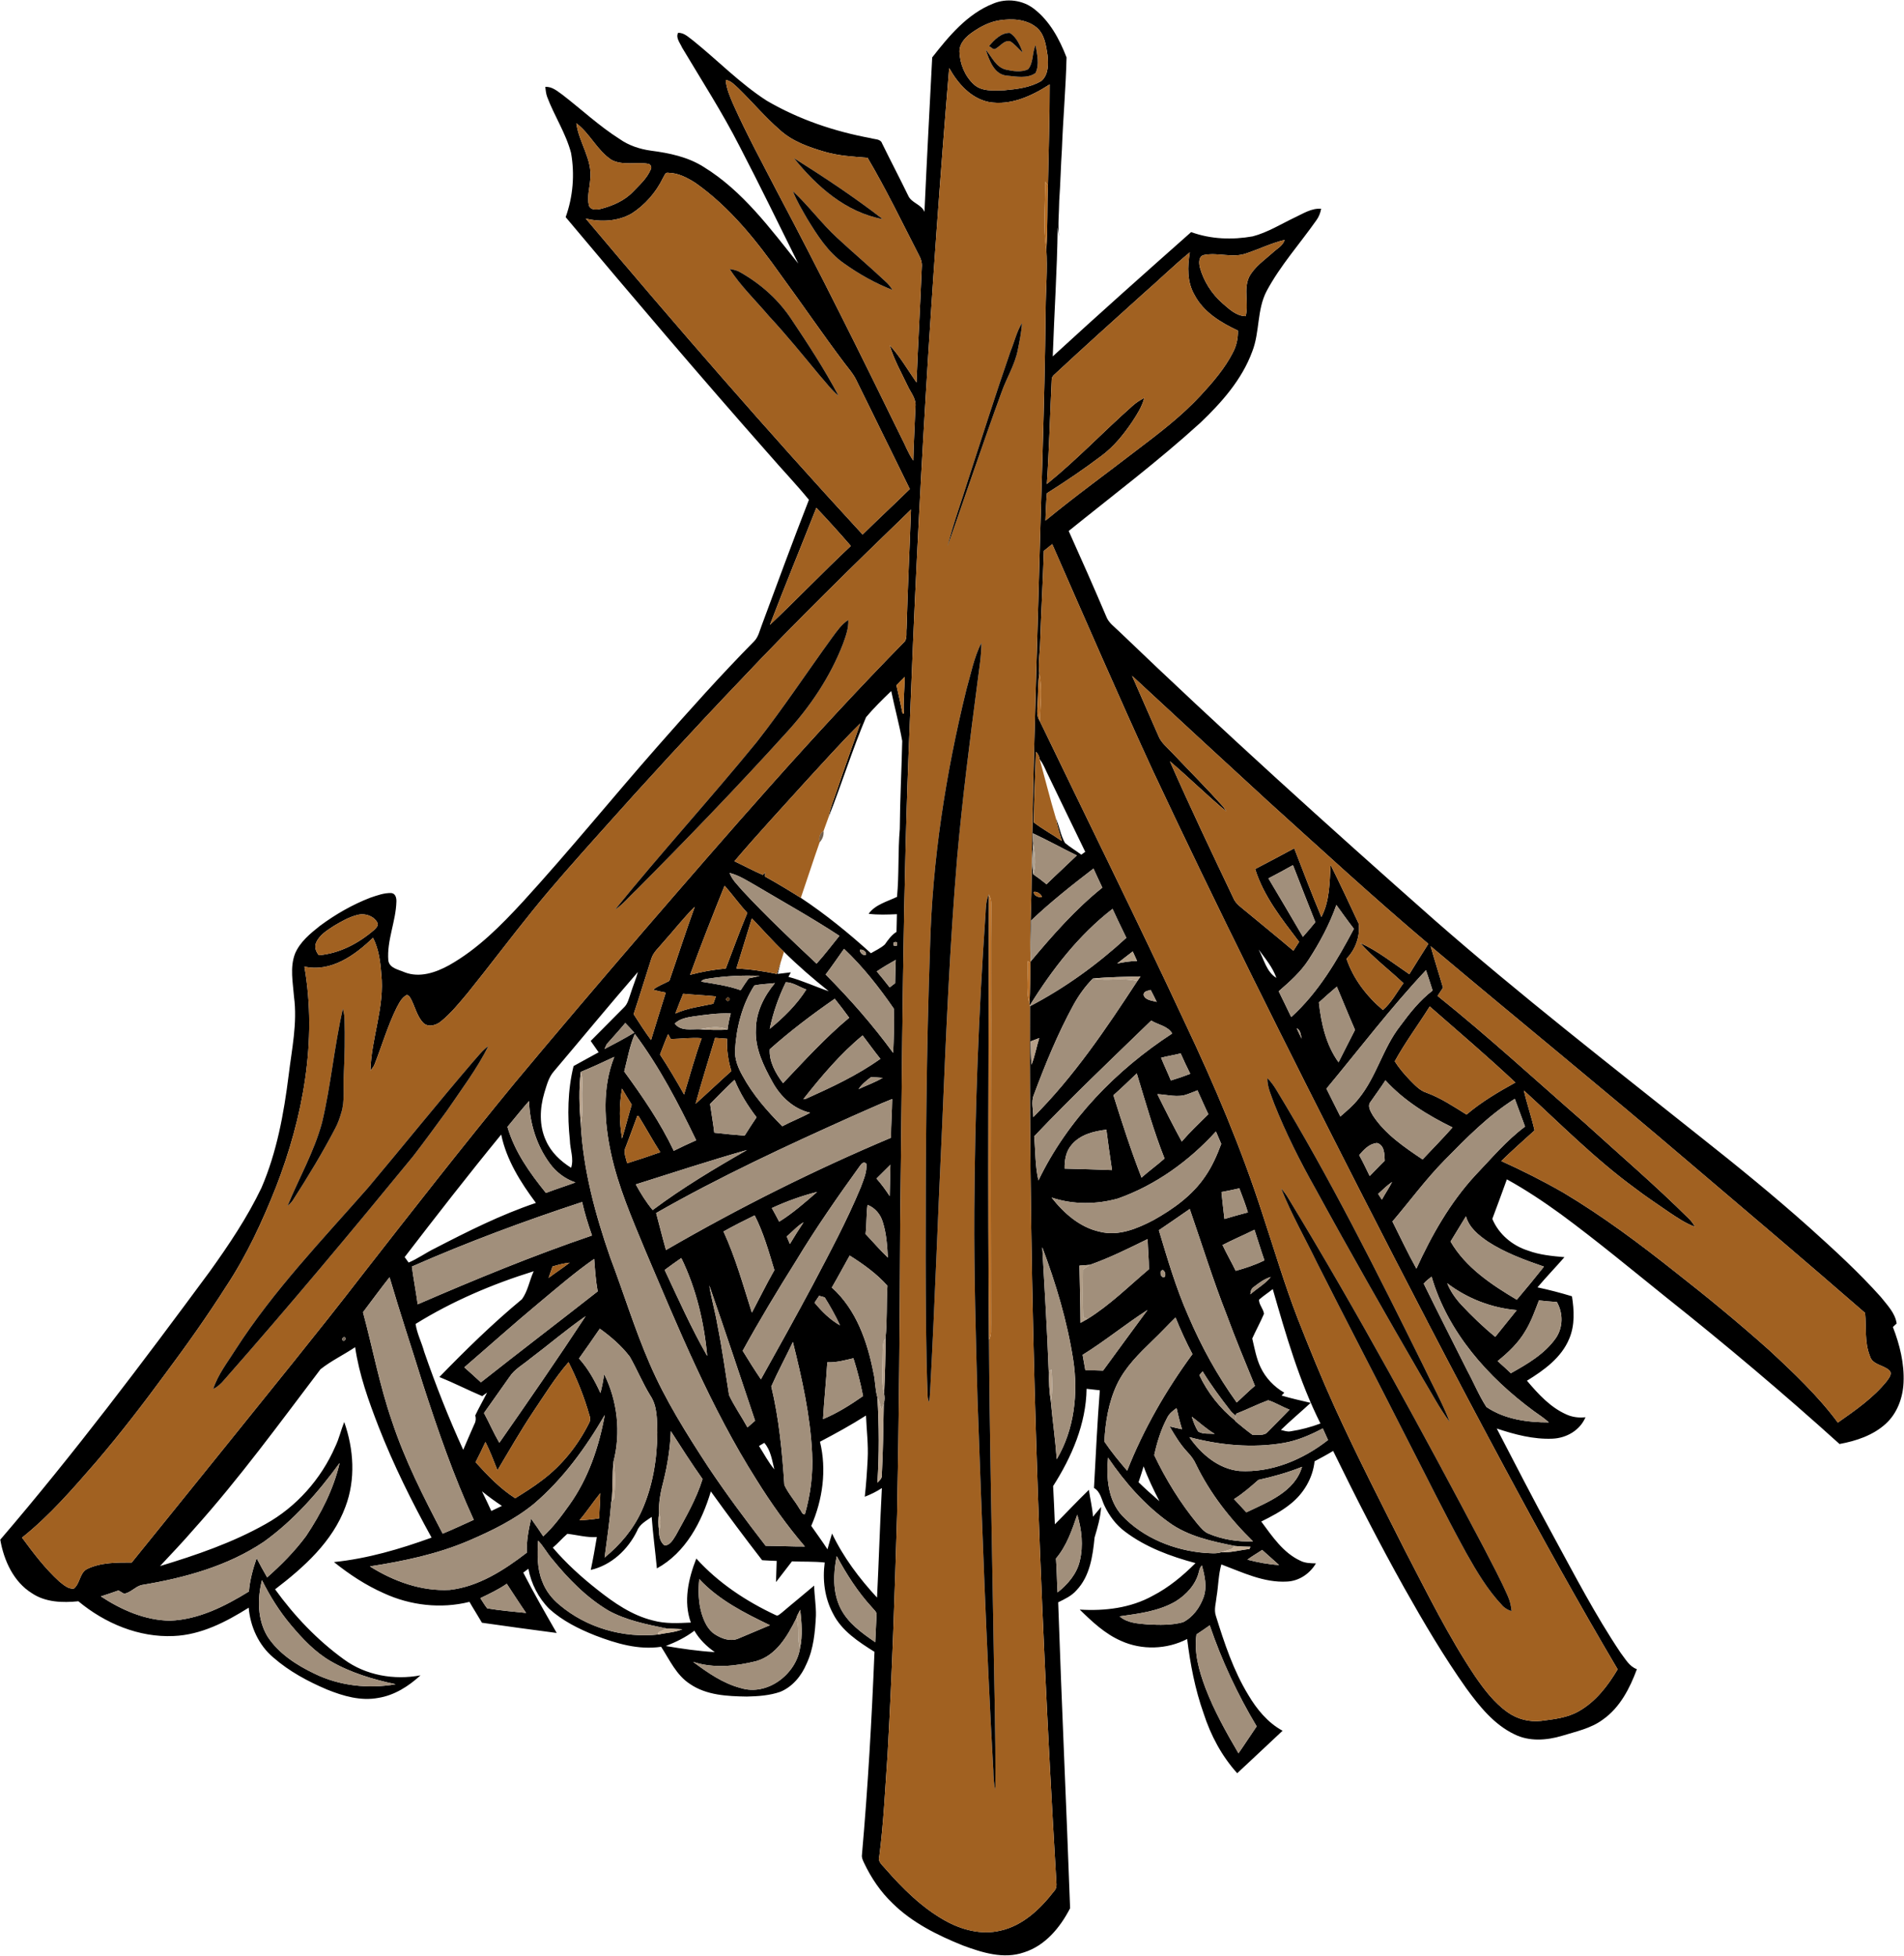 <?xml version="1.0" encoding="UTF-8" ?>
<!DOCTYPE svg PUBLIC "-//W3C//DTD SVG 1.1//EN" "http://www.w3.org/Graphics/SVG/1.1/DTD/svg11.dtd">
<svg width="997pt" height="1024pt" viewBox="0 0 997 1024" version="1.1" xmlns="http://www.w3.org/2000/svg">
<path fill="#000000" opacity="1.00" d=" M 520.07 1.89 C 527.08 -1.05 535.46 -0.03 541.47 4.65 C 549.70 11.01 554.82 20.55 558.48 30.08 C 558.10 46.06 556.65 62.03 556.06 78.03 C 555.46 87.03 555.30 96.05 554.65 105.05 C 554.59 111.34 553.84 117.65 554.54 123.93 C 554.32 122.31 554.08 120.70 553.83 119.09 C 553.55 141.62 552.02 164.10 551.25 186.61 C 575.17 164.64 599.42 143.05 623.73 121.52 C 634.00 125.27 645.26 125.66 655.95 123.76 C 663.75 121.72 670.66 117.37 677.89 113.92 C 682.32 111.87 686.69 108.92 691.80 109.30 C 691.40 111.48 690.61 113.57 689.28 115.35 C 680.61 127.68 670.43 139.00 663.28 152.34 C 658.08 162.18 659.74 173.85 655.71 184.07 C 650.32 198.75 639.67 210.77 628.50 221.40 C 606.50 241.42 582.73 259.34 559.60 278.01 C 566.29 292.85 572.87 307.74 579.24 322.72 C 580.43 325.98 583.33 328.04 585.75 330.35 C 639.66 382.12 695.14 432.24 751.15 481.72 C 796.09 521.07 843.28 557.71 889.98 594.92 C 909.53 610.36 928.86 626.09 947.45 642.69 C 960.39 654.33 973.28 666.10 984.88 679.09 C 988.20 683.30 992.35 687.40 993.16 692.95 C 992.49 693.55 991.83 694.17 991.18 694.79 C 994.77 704.05 997.23 713.95 996.76 723.94 C 996.39 731.89 993.44 739.99 987.46 745.44 C 980.81 751.53 971.95 754.45 963.24 756.05 C 933.84 729.51 903.55 703.95 872.53 679.31 C 854.25 664.62 836.19 649.63 817.30 635.71 C 808.22 629.13 798.87 622.89 789.05 617.48 C 786.58 624.40 783.99 631.29 781.43 638.18 C 784.77 646.20 791.94 652.23 800.17 654.80 C 806.26 657.07 812.76 657.65 819.19 658.23 C 814.55 663.55 809.64 668.63 805.08 674.03 C 811.15 675.33 817.18 676.89 823.13 678.71 C 824.28 686.06 824.70 693.74 821.77 700.77 C 817.69 710.82 808.49 717.42 799.56 722.91 C 805.45 729.86 811.82 736.90 820.33 740.63 C 823.42 742.02 826.85 742.42 830.21 742.04 C 827.31 748.92 820.23 752.95 812.94 753.26 C 802.97 753.69 793.12 751.07 783.74 747.94 C 793.35 766.40 802.81 784.93 812.81 803.18 C 824.27 824.19 835.28 845.52 848.64 865.41 C 851.09 868.55 853.15 872.54 857.13 873.95 C 853.44 883.93 848.30 893.98 839.39 900.27 C 833.09 905.00 825.24 906.56 817.88 908.85 C 809.83 911.25 800.73 911.90 793.02 908.05 C 782.34 902.94 774.73 893.43 767.89 884.09 C 755.97 867.27 745.51 849.48 735.40 831.53 C 722.22 807.97 709.91 783.94 698.08 759.68 C 694.91 761.61 691.63 763.34 688.36 765.10 C 687.41 773.98 682.57 782.11 675.58 787.57 C 670.98 791.30 665.70 794.01 660.43 796.64 C 666.18 804.37 671.84 812.96 680.88 817.16 C 683.40 818.46 686.29 818.49 689.07 818.55 C 685.89 823.92 680.31 827.76 673.99 828.07 C 661.85 828.79 650.62 823.26 639.54 819.10 C 637.97 824.57 638.00 830.33 637.05 835.92 C 636.76 839.24 635.55 842.70 636.66 846.00 C 641.09 860.24 645.82 874.58 653.62 887.39 C 658.06 894.90 663.82 901.96 671.60 906.18 C 663.74 913.65 655.74 920.98 647.85 928.42 C 639.72 919.43 633.94 908.54 630.24 897.04 C 625.78 884.48 623.26 871.33 621.64 858.14 C 611.04 863.66 597.89 864.07 587.01 859.12 C 578.61 855.46 571.85 849.06 565.38 842.74 C 578.44 843.57 592.02 841.95 603.62 835.51 C 612.02 831.17 619.36 825.07 626.01 818.41 C 612.94 814.89 599.89 810.12 589.02 801.86 C 584.39 798.41 580.86 793.65 578.39 788.46 C 576.77 785.18 576.31 781.04 572.85 779.06 C 573.79 762.01 574.58 744.95 575.90 727.93 C 573.59 727.64 571.28 727.38 568.97 727.15 C 568.73 745.45 561.16 762.87 551.45 778.08 C 551.83 784.74 552.08 791.41 552.36 798.09 C 558.34 792.12 564.10 785.92 570.18 780.06 C 570.84 784.74 571.99 789.36 572.33 794.10 C 573.74 792.41 575.13 790.70 576.57 789.04 C 576.26 794.51 574.73 799.77 573.16 804.99 C 572.20 814.68 570.73 825.27 563.69 832.63 C 561.13 835.60 557.54 837.24 554.10 838.93 C 555.91 892.34 558.41 945.72 560.34 999.11 C 555.18 1009.15 547.34 1018.71 536.21 1022.21 C 525.53 1025.94 514.20 1022.31 504.07 1018.56 C 490.81 1013.21 477.65 1006.66 467.37 996.52 C 461.09 990.53 456.18 983.23 452.47 975.42 C 451.83 974.03 451.10 972.62 451.35 971.07 C 454.48 935.73 456.47 900.31 457.91 864.87 C 449.57 859.62 440.70 853.89 436.17 844.79 C 431.81 836.66 430.62 827.17 431.85 818.10 C 426.16 817.48 420.42 817.75 414.71 817.49 C 411.90 821.09 409.15 824.74 406.34 828.35 C 406.45 824.65 406.55 820.95 406.70 817.26 C 404.15 817.18 401.61 817.05 399.08 816.89 C 389.90 805.05 380.96 793.04 372.22 780.88 C 367.49 796.76 359.04 812.96 343.97 821.18 C 343.13 812.18 341.90 803.23 341.24 794.22 C 338.36 796.30 334.92 798.01 333.60 801.55 C 328.79 811.33 320.18 819.49 309.35 821.98 C 310.57 816.27 311.56 810.52 312.53 804.77 C 307.30 805.10 302.23 803.66 297.09 803.07 C 294.42 805.35 292.17 808.06 289.47 810.32 C 296.40 818.45 304.34 825.68 312.74 832.28 C 321.47 839.20 330.92 845.78 341.91 848.45 C 348.36 850.25 355.13 849.85 361.75 849.54 C 357.75 838.51 360.47 826.56 364.61 816.02 C 376.13 828.78 390.74 838.43 406.25 845.67 C 407.45 846.39 408.45 844.90 409.39 844.36 C 414.98 839.57 420.73 834.97 426.33 830.18 C 426.40 835.46 427.38 840.69 427.25 845.98 C 426.79 854.52 426.03 863.28 422.33 871.13 C 419.67 877.44 414.98 883.18 408.53 885.82 C 402.94 887.74 396.93 888.16 391.06 888.28 C 380.88 888.12 369.95 887.64 361.27 881.68 C 354.16 877.07 350.64 869.09 346.20 862.22 C 334.33 864.00 322.61 860.49 311.64 856.28 C 303.03 852.86 294.56 848.63 287.64 842.39 C 281.97 836.72 278.16 829.24 276.68 821.38 C 275.78 822.04 274.89 822.71 274.00 823.38 C 279.48 834.11 285.53 844.53 291.51 854.99 C 278.45 853.27 265.40 851.50 252.37 849.63 C 250.25 845.94 247.93 842.39 245.83 838.70 C 230.90 842.44 214.85 840.60 200.92 834.15 C 191.52 829.99 182.88 824.29 174.88 817.87 C 192.43 816.06 209.46 811.06 225.99 805.07 C 215.65 786.28 206.07 767.03 198.26 747.04 C 193.02 733.53 188.06 719.75 185.96 705.35 C 180.01 709.34 173.43 712.47 167.82 716.91 C 146.33 745.23 125.37 774.04 101.60 800.53 C 95.86 807.18 89.80 813.55 83.80 819.96 C 102.76 814.22 121.68 807.75 139.01 797.99 C 155.22 788.99 168.16 774.37 175.55 757.41 C 177.56 753.28 178.53 748.77 180.24 744.53 C 185.26 758.72 186.29 774.63 180.89 788.88 C 174.18 807.16 159.12 820.61 144.04 832.13 C 154.11 846.06 166.13 858.72 180.08 868.81 C 191.48 877.20 206.43 879.78 220.20 877.17 C 213.98 882.87 206.55 887.64 198.08 888.98 C 188.94 890.71 179.73 888.03 171.30 884.63 C 161.22 880.36 151.43 875.09 143.16 867.86 C 135.47 861.45 131.05 851.62 130.23 841.75 C 118.35 849.22 105.25 856.00 90.94 856.58 C 72.70 857.44 54.91 849.91 41.04 838.39 C 32.81 839.22 23.83 838.98 16.73 834.19 C 7.04 828.18 2.04 817.02 0.14 806.15 C 38.79 761.07 74.51 713.58 109.77 665.83 C 119.80 651.84 129.46 637.48 136.91 621.92 C 144.96 603.24 148.63 583.05 151.15 562.97 C 152.78 549.37 155.79 535.70 153.96 521.95 C 153.40 514.45 151.72 506.61 154.48 499.34 C 157.08 493.15 162.46 488.79 167.57 484.73 C 175.66 478.74 184.48 473.67 193.87 470.03 C 197.46 468.84 201.16 467.41 205.00 467.59 C 207.14 467.88 207.65 470.25 207.57 472.05 C 207.29 482.46 202.49 492.39 203.34 502.88 C 203.93 506.98 208.74 507.64 211.87 509.06 C 219.72 512.11 228.17 509.22 235.16 505.37 C 250.16 496.94 262.36 484.54 273.92 471.99 C 298.17 445.44 320.84 417.50 344.59 390.51 C 360.94 371.93 377.44 353.47 394.81 335.85 C 397.17 333.52 397.77 330.14 398.95 327.18 C 407.07 305.32 415.10 283.42 423.58 261.69 C 416.82 253.40 409.39 245.70 402.42 237.60 C 366.41 196.81 331.17 155.36 296.20 113.69 C 300.05 102.99 301.02 91.22 299.01 80.03 C 296.27 69.68 290.21 60.62 286.48 50.64 C 285.89 48.99 285.75 47.23 285.52 45.51 C 289.06 45.21 291.81 47.72 294.51 49.61 C 304.48 57.29 313.71 65.98 324.37 72.73 C 329.28 76.22 335.08 78.10 341.01 78.91 C 350.59 80.15 360.30 82.19 368.56 87.46 C 388.92 100.00 403.31 119.63 418.01 138.01 C 407.83 117.52 397.84 96.92 387.28 76.62 C 378.21 58.83 367.37 42.04 357.16 24.91 C 356.14 22.53 353.74 19.87 355.06 17.21 C 358.24 17.01 360.60 19.59 363.00 21.29 C 375.88 31.67 387.49 43.70 401.45 52.70 C 418.23 62.53 436.91 68.83 456.00 72.35 C 458.04 73.02 461.06 72.62 461.89 75.08 C 466.37 84.23 471.10 93.26 475.56 102.42 C 477.26 106.31 482.43 106.92 484.08 110.93 C 485.30 83.97 486.74 57.02 488.13 30.07 C 496.88 18.90 506.51 7.26 520.07 1.89 M 523.43 10.64 C 518.36 11.40 513.71 13.79 509.52 16.66 C 506.00 19.03 502.37 22.46 502.42 27.04 C 502.61 33.36 505.20 39.81 509.89 44.14 C 514.18 48.12 520.51 47.35 525.88 47.26 C 532.52 46.65 539.51 45.86 545.33 42.35 C 549.12 39.07 548.97 33.44 548.51 28.88 C 547.72 23.70 546.99 17.81 542.66 14.28 C 537.32 9.99 529.93 9.65 523.43 10.64 M 497.02 35.64 C 487.51 149.89 480.69 264.37 476.39 378.94 C 472.66 466.35 472.49 553.86 471.38 641.34 C 471.18 691.90 470.76 742.47 469.75 793.02 C 468.51 834.85 467.12 876.69 464.77 918.48 C 463.52 936.31 462.72 954.18 460.43 971.92 C 459.49 974.71 462.00 976.49 463.56 978.37 C 472.62 988.74 482.58 998.66 494.66 1005.47 C 503.40 1010.41 513.85 1013.22 523.82 1010.83 C 535.67 1008.23 544.87 999.36 552.05 990.05 C 553.89 988.12 552.97 985.35 553.00 983.01 C 544.01 831.13 538.76 679.00 539.31 526.84 C 557.64 517.25 574.58 505.02 589.79 491.01 C 587.34 485.99 584.90 480.96 582.56 475.88 C 564.89 489.54 551.02 507.48 539.30 526.34 C 539.24 526.10 539.12 525.64 539.06 525.41 C 539.46 518.33 539.39 511.23 539.53 504.15 C 539.57 503.97 539.63 503.61 539.66 503.43 C 551.20 489.64 563.14 476.02 577.22 464.74 C 575.66 461.42 574.09 458.11 572.58 454.77 C 561.35 463.41 550.20 472.22 539.91 481.97 C 539.81 488.76 539.69 495.56 539.68 502.35 C 539.20 490.58 539.83 478.79 540.09 467.02 C 540.58 416.66 542.22 366.34 543.66 316.00 C 544.96 264.65 546.99 213.32 547.54 161.95 C 547.61 151.44 548.57 140.91 547.88 130.41 C 548.68 119.33 548.26 108.19 548.74 97.09 C 549.08 79.47 549.67 61.83 549.64 44.20 C 540.28 50.25 529.17 55.43 517.74 53.40 C 508.28 51.44 501.56 43.68 497.02 35.64 M 380.00 41.84 C 380.36 46.45 382.27 50.71 384.08 54.91 C 390.98 70.30 399.05 85.14 406.80 100.12 C 429.35 142.64 450.80 185.74 471.90 228.99 C 474.06 233.02 475.58 237.40 478.23 241.15 C 478.42 231.75 479.02 222.36 479.35 212.96 C 479.88 208.76 476.79 205.46 475.20 201.87 C 471.90 194.93 468.05 188.18 465.89 180.78 C 471.34 186.68 475.34 193.71 479.91 200.26 C 480.70 180.16 481.85 160.07 482.67 139.97 C 482.91 137.75 482.29 135.61 481.22 133.69 C 472.45 116.56 464.06 99.18 454.29 82.61 C 446.69 82.01 439.00 81.61 431.65 79.42 C 423.26 76.96 414.65 73.91 408.14 67.85 C 400.48 61.18 393.95 53.37 386.70 46.29 C 384.71 44.50 382.80 42.27 380.00 41.84 M 301.79 64.54 C 303.09 74.63 310.34 83.51 309.08 93.98 C 308.77 98.52 307.26 103.16 308.41 107.67 C 309.33 110.15 312.44 109.84 314.53 109.38 C 320.75 107.78 326.98 105.12 331.49 100.39 C 334.85 96.87 338.68 93.51 340.64 88.95 C 341.50 87.68 340.82 86.01 339.33 85.75 C 333.06 84.70 326.21 86.79 320.32 83.78 C 312.70 78.87 308.98 69.87 301.79 64.54 M 347.13 93.23 C 343.50 100.72 337.82 107.24 330.82 111.76 C 323.59 115.95 314.74 116.33 306.74 114.48 C 353.96 170.55 402.02 225.95 451.69 279.87 C 459.85 271.84 468.24 264.07 476.41 256.05 C 466.98 236.95 457.69 217.78 448.23 198.69 C 446.63 195.51 444.25 192.83 442.11 190.02 C 430.72 174.92 420.09 159.27 408.90 144.02 C 396.21 126.13 382.27 108.53 364.20 95.80 C 359.93 93.08 355.20 90.55 350.02 90.48 C 348.27 90.01 347.88 92.18 347.13 93.23 M 652.68 132.64 C 645.47 135.27 637.76 132.01 630.40 133.51 C 627.54 134.17 627.77 137.70 628.27 139.93 C 630.25 147.20 634.48 153.85 640.15 158.81 C 643.65 161.84 647.34 165.46 652.27 165.54 C 653.98 158.82 651.05 151.57 654.04 145.09 C 656.81 139.74 662.00 136.29 666.38 132.35 C 668.58 130.23 671.76 128.75 672.67 125.62 C 665.77 127.25 659.38 130.41 652.68 132.64 M 598.72 153.70 C 583.12 167.75 567.50 181.80 552.12 196.10 C 551.32 196.72 550.85 197.51 550.73 198.49 C 549.82 216.79 549.40 235.13 548.17 253.42 C 563.83 240.76 577.67 226.10 592.73 212.76 C 594.65 210.98 596.85 209.54 599.18 208.34 C 598.01 212.95 595.38 216.97 592.82 220.91 C 588.31 227.55 583.19 233.92 576.69 238.72 C 567.51 245.67 557.93 252.10 548.20 258.26 C 547.75 263.02 547.61 267.81 547.43 272.59 C 563.03 259.73 579.43 247.89 595.44 235.54 C 607.12 226.70 618.85 217.75 628.82 206.94 C 635.14 200.09 641.34 192.92 645.60 184.57 C 647.47 181.05 648.32 177.08 648.21 173.10 C 639.30 168.90 630.22 163.47 625.51 154.45 C 621.56 147.71 621.77 139.57 623.04 132.11 C 614.64 138.95 606.90 146.59 598.72 153.70 M 427.47 265.88 C 419.39 286.32 411.01 306.66 403.14 327.18 C 417.49 313.64 431.12 299.33 445.53 285.84 C 439.65 279.06 433.63 272.40 427.47 265.88 M 387.92 355.95 C 362.69 382.39 337.94 409.29 313.63 436.59 C 301.81 449.86 289.91 463.07 278.77 476.92 C 267.28 491.12 256.31 505.74 244.84 519.97 C 240.45 525.16 236.17 530.53 230.85 534.82 C 228.36 536.90 224.09 538.09 221.56 535.47 C 218.46 532.14 217.42 527.56 215.47 523.58 C 214.89 522.54 214.32 521.13 213.00 520.95 C 210.31 522.28 209.03 525.18 207.66 527.68 C 202.99 537.16 200.04 547.36 196.18 557.17 C 195.72 558.47 194.79 559.50 193.96 560.58 C 194.39 543.54 201.57 527.06 199.63 509.88 C 199.18 503.43 198.29 496.84 195.31 491.01 C 185.87 500.16 173.33 509.16 159.40 506.10 C 166.20 545.02 158.66 585.08 144.51 621.54 C 137.37 639.55 129.19 657.25 118.48 673.45 C 108.55 689.03 97.87 704.12 86.82 718.93 C 75.16 734.81 63.15 750.45 50.34 765.42 C 38.22 779.38 26.05 793.50 11.54 805.07 C 17.48 813.15 23.59 821.22 31.03 828.00 C 33.23 829.72 35.66 832.08 38.67 831.75 C 41.99 829.10 41.60 823.65 45.53 821.53 C 52.78 818.00 61.09 818.09 68.98 818.09 C 85.27 798.00 101.47 777.85 117.73 757.73 C 141.78 727.75 166.15 698.02 189.62 667.58 C 216.03 633.72 242.47 599.89 269.74 566.72 C 291.70 540.38 313.96 514.29 336.31 488.28 C 381.08 436.49 425.87 384.61 473.86 335.75 C 475.03 333.78 474.44 331.22 474.71 329.01 C 475.29 308.27 476.31 287.54 477.03 266.80 C 446.81 295.99 416.74 325.37 387.92 355.95 M 546.60 288.43 C 546.10 304.30 545.19 320.17 544.67 336.04 C 544.56 341.53 543.53 347.03 544.21 352.51 C 543.48 357.67 543.64 362.89 543.33 368.08 C 543.25 371.25 542.51 374.70 544.46 377.51 C 569.81 430.14 595.78 482.50 620.46 535.46 C 635.93 568.09 650.07 601.40 661.13 635.80 C 667.17 654.02 672.58 672.46 679.52 690.37 C 685.67 706.05 692.02 721.64 698.98 736.98 C 710.55 762.34 723.25 787.16 735.82 812.03 C 747.36 834.20 758.41 856.72 772.33 877.54 C 777.15 884.57 782.43 891.56 789.48 896.52 C 794.51 900.10 800.82 901.72 806.96 901.02 C 813.75 900.14 820.83 899.40 826.86 895.87 C 835.67 890.86 841.95 882.58 847.06 874.03 C 826.52 839.24 806.90 803.92 787.82 768.32 C 761.56 719.54 736.08 670.35 710.90 621.01 C 674.18 548.94 637.96 476.60 603.60 403.36 C 585.53 364.11 568.36 324.46 550.98 284.89 C 549.52 286.07 548.05 287.25 546.60 288.43 M 592.78 353.83 C 597.28 364.28 601.99 374.64 606.51 385.08 C 607.91 388.83 611.18 391.32 613.82 394.17 C 622.74 403.59 631.92 412.78 640.57 422.46 C 641.12 423.24 641.66 424.04 642.18 424.87 C 632.02 416.45 622.64 407.13 612.59 398.59 C 623.17 422.63 634.49 446.36 645.77 470.08 C 647.05 473.30 650.09 475.17 652.61 477.33 C 660.82 484.16 669.14 490.85 677.26 497.78 C 678.25 496.22 679.25 494.67 680.26 493.12 C 671.31 481.32 661.72 469.35 657.24 455.02 C 664.10 451.48 670.88 447.78 677.71 444.16 C 682.36 456.17 686.92 468.23 691.92 480.10 C 696.32 471.73 696.19 462.01 696.76 452.83 C 701.85 463.01 706.65 473.34 711.48 483.65 C 712.29 490.28 709.74 497.18 705.07 501.97 C 708.66 512.58 715.66 521.61 724.13 528.81 C 728.66 524.94 731.40 519.52 734.89 514.78 C 727.38 507.69 719.04 501.42 712.20 493.67 C 721.51 497.88 729.54 504.38 737.97 510.06 C 741.20 504.72 744.62 499.48 747.92 494.17 C 719.39 470.08 691.93 444.76 664.22 419.74 C 640.32 397.86 616.55 375.83 592.78 353.83 M 469.40 358.81 C 470.57 363.74 471.60 368.70 472.64 373.66 C 472.80 373.63 473.14 373.59 473.30 373.56 C 472.92 367.16 473.65 360.77 473.77 354.37 C 472.26 355.80 470.83 357.31 469.40 358.81 M 453.50 375.50 C 446.24 392.60 440.78 410.45 433.91 427.71 C 434.74 422.94 436.72 418.50 438.20 413.92 C 442.18 402.15 446.38 390.45 450.51 378.72 C 440.65 388.42 431.45 398.82 422.05 408.98 C 409.49 422.90 396.72 436.65 384.56 450.93 C 389.55 453.27 394.40 455.95 399.48 458.09 L 400.62 456.72 C 400.62 457.28 400.62 458.40 400.61 458.96 C 406.98 462.47 413.18 466.24 419.34 470.10 C 432.34 478.73 444.47 488.61 456.03 499.09 C 458.50 497.62 461.22 496.44 463.36 494.48 C 465.07 492.01 466.84 489.53 469.44 487.91 C 469.52 484.82 469.57 481.73 469.65 478.65 C 464.71 478.86 459.75 479.06 454.84 478.45 C 458.26 473.63 464.57 472.04 469.71 469.58 C 470.84 457.76 470.14 445.86 471.16 434.03 C 471.27 418.67 472.09 403.33 472.44 387.98 C 470.88 379.19 468.46 370.56 466.68 361.81 C 462.12 366.20 457.57 370.65 453.50 375.50 M 542.43 393.63 C 542.01 405.93 541.49 418.24 541.28 430.54 C 545.93 434.17 551.20 436.95 556.03 440.35 C 554.86 436.45 553.75 432.54 552.93 428.56 C 554.77 432.72 555.37 437.40 557.67 441.35 C 560.33 443.62 563.41 445.35 566.19 447.50 C 566.71 447.12 567.75 446.37 568.27 445.99 C 561.43 432.04 554.77 418.01 547.98 404.04 C 546.96 401.78 545.96 399.48 544.42 397.52 C 544.24 396.15 543.58 394.59 542.43 393.63 M 540.88 436.33 C 540.88 438.02 540.82 439.74 541.03 441.44 C 540.55 446.83 540.21 452.35 541.03 457.73 C 543.43 459.37 545.73 461.15 547.99 462.98 C 553.21 457.87 558.62 452.96 563.86 447.88 C 556.15 444.13 548.67 439.93 540.88 436.33 M 664.20 459.90 C 670.28 470.06 676.25 480.28 682.25 490.49 C 684.49 487.99 686.63 485.42 688.76 482.83 C 684.82 472.88 680.90 462.94 677.04 452.96 C 672.81 455.38 668.50 457.64 664.20 459.90 M 382.05 457.05 C 383.32 460.70 386.28 463.33 388.69 466.23 C 401.08 479.57 414.31 492.09 427.59 504.53 C 431.81 499.89 435.58 494.86 439.54 489.99 C 425.40 480.69 410.60 472.47 396.06 463.84 C 391.54 461.28 387.13 458.35 382.05 457.05 M 379.42 463.71 C 373.21 479.20 367.05 494.70 361.35 510.39 C 367.48 508.79 373.73 507.63 380.04 507.10 C 383.79 497.38 387.30 487.57 391.32 477.96 C 387.10 473.42 383.53 468.34 379.42 463.71 M 541.37 466.96 C 541.07 468.91 543.99 470.07 545.60 469.65 C 545.28 468.19 542.89 466.58 541.37 466.96 M 347.30 493.32 C 345.07 496.12 342.06 498.52 341.02 502.08 C 337.89 511.71 334.99 521.40 331.79 531.00 C 334.74 535.57 337.66 540.16 340.91 544.53 C 343.46 536.24 345.99 527.95 348.61 519.68 C 346.38 519.31 344.17 518.81 342.00 518.21 C 344.52 516.12 347.65 515.11 350.48 513.58 C 354.95 500.66 359.14 487.63 363.79 474.77 C 357.90 480.57 352.85 487.19 347.30 493.32 M 685.28 502.43 C 681.14 508.89 675.31 514.02 669.57 519.01 C 671.77 523.51 673.99 527.99 676.13 532.52 C 690.28 519.71 700.09 503.00 708.94 486.30 C 705.78 482.22 702.79 478.01 699.77 473.84 C 696.20 483.94 691.10 493.45 685.28 502.43 M 174.85 484.77 C 171.35 487.08 167.38 489.42 165.60 493.40 C 164.47 495.76 165.39 498.24 166.96 500.13 C 177.83 499.19 187.76 493.91 195.91 486.89 C 196.84 485.93 198.17 484.84 197.73 483.33 C 195.88 479.50 190.96 477.97 187.02 479.08 C 182.65 480.20 178.69 482.48 174.85 484.77 M 393.70 480.84 C 391.04 489.60 388.29 498.35 385.60 507.10 C 392.74 507.40 399.80 508.52 406.79 509.93 C 407.42 507.82 408.12 505.74 408.85 503.67 C 408.27 505.74 407.76 507.83 407.22 509.92 C 409.51 509.65 411.81 509.39 414.10 509.10 C 413.79 509.69 413.16 510.87 412.85 511.46 C 420.10 513.38 426.89 516.60 433.97 518.98 C 425.82 512.50 417.93 505.67 410.52 498.35 C 404.63 492.79 399.32 486.66 393.70 480.84 M 467.98 493.45 C 467.53 495.12 468.09 495.66 469.66 495.07 C 470.10 493.39 469.54 492.85 467.98 493.45 M 749.13 495.39 C 751.18 502.67 753.50 509.87 755.62 517.13 C 754.66 518.57 753.71 520.00 752.76 521.44 C 779.30 542.70 804.35 565.76 829.97 588.11 C 848.09 604.62 866.75 620.57 884.15 637.86 C 885.54 639.13 886.62 640.67 887.55 642.31 C 882.69 640.61 878.45 637.64 874.19 634.84 C 868.12 630.59 861.89 626.57 856.03 622.04 C 835.17 606.79 816.98 588.34 797.95 570.95 C 799.56 577.99 801.95 584.82 803.55 591.86 C 797.72 597.17 791.77 602.37 786.14 607.90 C 797.20 612.90 808.05 618.37 818.58 624.41 C 839.35 636.80 858.75 651.32 877.67 666.34 C 894.26 679.31 910.52 692.72 926.24 706.74 C 939.07 718.64 951.89 730.74 962.36 744.83 C 971.56 738.38 981.01 731.85 988.09 723.00 C 989.12 721.49 991.04 719.31 989.38 717.56 C 986.28 714.57 980.34 714.67 979.11 709.88 C 976.22 702.70 977.38 694.82 976.61 687.41 C 946.13 660.89 915.29 634.75 884.49 608.59 C 839.77 570.38 794.11 533.29 749.13 495.39 M 432.34 510.24 C 445.08 523.06 457.05 536.68 467.70 551.28 C 468.01 543.56 468.34 535.81 468.02 528.09 C 460.31 516.92 451.86 506.14 441.97 496.79 C 438.78 501.28 435.68 505.85 432.34 510.24 M 450.34 497.24 C 449.95 498.60 452.06 500.68 453.42 499.88 C 453.99 498.32 451.69 496.94 450.34 497.24 M 659.06 497.15 C 661.85 502.22 663.12 508.82 668.36 512.01 C 666.43 506.46 662.52 501.83 659.06 497.15 M 585.02 504.45 C 588.45 503.76 591.90 503.17 595.41 503.15 C 594.63 501.49 593.87 499.83 593.14 498.17 C 590.47 500.30 587.68 502.29 585.02 504.45 M 459.11 508.61 C 461.43 511.33 463.65 514.15 465.86 516.98 C 466.81 516.24 467.76 515.51 468.71 514.78 C 468.73 510.71 468.93 506.64 469.05 502.58 C 465.66 504.47 462.31 506.43 459.11 508.61 M 694.57 570.00 C 697.05 574.83 699.35 579.74 701.85 584.56 C 705.19 581.67 708.59 578.80 711.35 575.32 C 720.75 563.86 724.08 548.81 733.20 537.18 C 738.17 530.42 743.45 523.75 750.16 518.62 C 749.05 515.06 747.86 511.51 746.69 507.97 C 728.19 527.68 711.82 549.22 694.57 570.00 M 289.98 560.99 C 287.24 564.12 286.26 568.28 285.04 572.16 C 282.63 580.26 282.24 589.37 285.87 597.18 C 288.51 603.26 293.50 607.96 299.05 611.43 C 300.63 606.65 298.50 601.87 298.41 597.06 C 297.07 584.11 297.21 570.87 300.34 558.17 C 304.69 555.72 309.11 553.38 313.47 550.96 C 312.07 548.98 310.69 546.99 309.31 545.02 C 315.13 539.21 320.89 533.34 326.69 527.52 C 328.74 525.61 329.30 522.76 330.20 520.23 C 331.38 516.42 332.98 512.75 334.03 508.91 C 319.12 526.07 304.68 543.64 289.98 560.99 M 371.02 512.37 C 369.66 512.67 367.99 512.64 367.14 513.96 C 374.10 515.12 381.17 516.06 387.85 518.46 C 389.20 516.34 390.59 514.26 392.06 512.23 C 393.99 511.83 395.93 511.43 397.85 510.95 C 388.89 510.55 379.88 511.00 371.02 512.37 M 562.14 526.08 C 553.87 541.19 547.36 557.16 541.34 573.27 C 539.83 576.98 541.10 581.03 541.05 584.90 C 562.29 563.73 579.12 538.71 595.48 513.73 C 595.91 513.10 596.77 511.84 597.20 511.22 C 588.89 511.48 580.56 511.53 572.29 512.34 C 568.24 516.39 564.92 521.09 562.14 526.08 M 411.48 514.28 C 407.69 522.03 404.81 530.24 403.06 538.70 C 410.33 532.75 417.17 526.08 422.21 518.09 C 418.68 516.84 415.23 514.32 411.48 514.28 M 394.99 515.99 C 388.56 526.10 385.56 538.08 384.88 549.96 C 384.71 554.67 386.51 559.17 388.80 563.20 C 394.19 573.14 401.68 581.72 409.62 589.68 C 414.39 587.14 419.46 585.22 424.19 582.62 C 415.57 580.63 408.69 574.18 404.53 566.58 C 399.85 558.10 395.26 548.89 395.80 538.94 C 395.85 529.92 400.10 521.52 405.77 514.73 C 402.18 515.18 398.53 515.20 394.99 515.99 M 690.61 524.86 C 691.82 535.83 694.33 547.08 700.91 556.19 C 703.72 550.50 706.67 544.88 709.53 539.22 C 706.26 531.72 703.21 524.12 700.01 516.59 C 696.82 519.28 693.70 522.06 690.61 524.86 M 598.82 520.93 C 599.75 523.82 603.29 523.82 605.69 524.58 C 604.66 522.46 603.62 520.37 602.53 518.30 C 601.04 518.85 598.85 518.83 598.82 520.93 M 353.66 530.65 C 359.93 527.78 366.84 526.99 373.51 525.54 C 373.96 524.24 374.41 522.96 374.86 521.68 C 369.16 521.10 363.42 520.89 357.72 520.31 C 356.28 523.72 354.98 527.19 353.66 530.65 M 381.16 522.17 C 379.84 522.87 379.84 523.54 381.15 524.20 C 382.46 523.49 382.47 522.81 381.16 522.17 M 403.07 549.37 C 402.65 555.78 406.17 562.08 410.03 567.12 C 421.20 555.34 432.17 543.29 444.66 532.86 C 442.22 529.50 439.71 526.18 437.10 522.94 C 425.29 531.12 413.80 539.82 403.07 549.37 M 748.66 526.96 C 742.64 536.58 735.81 545.73 730.34 555.68 C 732.61 559.29 735.44 562.53 738.37 565.61 C 740.90 568.14 743.40 570.97 746.92 572.10 C 754.45 574.86 761.16 579.36 767.93 583.57 C 775.70 576.93 784.58 571.71 793.50 566.79 C 778.94 553.10 763.70 540.13 748.66 526.96 M 362.94 532.20 C 359.53 532.75 355.92 533.39 353.35 535.91 C 356.39 540.05 361.98 538.72 366.42 538.90 C 371.26 539.24 376.11 539.37 380.96 539.13 C 381.30 536.25 381.91 533.41 382.64 530.62 C 376.02 530.34 369.47 531.31 362.94 532.20 M 541.53 594.96 C 542.23 602.65 541.99 610.49 543.76 618.04 C 559.05 586.29 584.48 560.24 613.81 541.11 C 611.45 537.16 606.47 536.61 602.82 534.35 C 582.20 554.36 561.32 574.12 541.53 594.96 M 327.42 535.61 C 324.28 539.42 320.92 543.04 317.67 546.76 C 317.38 547.38 316.81 548.63 316.52 549.26 C 321.79 546.52 327.04 543.74 332.11 540.67 C 330.56 538.96 329.03 537.25 327.42 535.61 M 678.99 538.36 C 679.78 540.23 680.68 542.07 681.64 543.87 C 681.05 541.93 681.15 539.30 678.99 538.36 M 326.86 561.02 C 336.50 574.20 345.79 587.74 352.81 602.54 C 356.68 600.61 360.59 598.76 364.54 597.02 C 355.25 577.71 345.27 558.54 332.41 541.33 C 329.73 547.63 328.56 554.42 326.86 561.02 M 345.60 552.13 C 350.08 558.93 354.22 565.94 358.20 573.04 C 361.24 563.20 363.90 553.25 367.43 543.58 C 362.03 543.14 356.64 543.90 351.25 544.04 C 350.90 543.38 350.20 542.07 349.86 541.42 C 348.29 544.93 347.03 548.56 345.60 552.13 M 420.62 575.53 C 420.89 575.50 421.44 575.46 421.71 575.43 C 435.27 569.35 448.85 563.05 460.99 554.38 C 457.79 550.37 454.79 546.21 451.69 542.13 C 439.91 551.86 430.06 563.60 420.62 575.53 M 374.44 543.40 C 371.02 554.89 367.41 566.33 364.24 577.90 C 370.54 572.25 376.66 566.42 382.96 560.78 C 381.28 555.31 380.47 549.60 380.72 543.87 C 378.63 543.69 376.53 543.56 374.44 543.40 M 539.68 545.23 C 539.76 549.31 539.78 553.40 540.11 557.48 C 541.94 552.97 542.70 548.14 544.18 543.52 C 542.67 544.09 541.18 544.66 539.68 545.23 M 607.98 553.81 C 609.59 557.81 611.47 561.72 613.10 565.72 C 616.53 564.69 619.92 563.52 623.26 562.23 C 621.47 558.72 619.84 555.13 618.23 551.54 C 614.84 552.43 611.37 552.92 607.98 553.81 M 304.12 561.22 C 303.01 570.28 303.33 579.53 304.12 588.61 C 305.38 612.48 311.70 635.83 319.52 658.34 C 326.53 676.82 332.28 695.79 340.16 713.94 C 348.37 733.04 359.51 750.68 370.84 768.05 C 380.31 782.22 390.49 795.88 400.92 809.35 C 407.76 809.39 414.60 809.76 421.45 809.72 C 412.11 798.80 403.77 787.07 396.18 774.88 C 372.17 737.01 355.19 695.33 337.67 654.21 C 330.89 637.82 323.75 621.42 319.97 604.01 C 316.37 587.37 315.25 569.47 321.66 553.35 C 315.86 556.07 310.05 558.80 304.12 561.22 M 583.02 573.45 C 587.57 587.94 592.23 602.42 597.74 616.57 C 601.63 613.09 605.90 610.05 609.79 606.57 C 604.03 592.09 599.81 576.94 595.25 562.01 C 591.21 565.87 587.20 569.76 583.02 573.45 M 449.57 570.22 C 453.78 568.27 458.21 566.71 462.21 564.33 C 460.16 564.14 458.11 564.05 456.07 563.97 C 453.68 565.81 451.27 567.69 449.57 570.22 M 371.82 578.02 C 372.52 583.04 373.45 588.03 374.03 593.06 C 379.32 593.70 384.62 594.16 389.92 594.58 C 391.95 591.35 394.02 588.15 396.16 584.99 C 391.55 578.95 387.50 572.45 384.64 565.40 C 380.15 569.38 376.09 573.81 371.82 578.02 M 725.45 565.64 C 723.02 569.46 720.28 573.06 717.73 576.80 C 715.81 579.05 717.68 581.93 718.89 584.05 C 725.36 593.88 735.32 600.60 744.92 607.05 C 750.15 601.46 755.54 596.04 760.59 590.30 C 747.69 584.00 735.19 576.33 725.45 565.64 M 325.74 596.12 C 327.52 590.23 329.01 584.26 330.78 578.36 C 329.01 575.61 327.40 572.77 325.71 569.97 C 324.18 578.55 324.24 587.53 325.74 596.12 M 621.96 572.84 C 616.84 574.91 611.31 573.08 606.04 572.88 C 610.15 581.22 614.35 589.52 618.81 597.68 C 623.16 592.62 628.02 588.06 632.74 583.37 C 630.72 579.25 628.95 575.03 627.03 570.87 C 625.35 571.55 623.67 572.26 621.96 572.84 M 446.38 584.40 C 411.52 600.04 376.79 616.15 343.58 635.12 C 345.31 641.57 346.91 648.06 348.73 654.49 C 386.73 632.46 426.09 612.75 466.57 595.70 C 466.55 588.93 467.10 582.18 467.18 575.42 C 460.15 578.18 453.32 581.42 446.38 584.40 M 756.45 607.43 C 746.57 617.47 738.26 628.86 729.13 639.55 C 733.25 647.81 737.21 656.16 741.67 664.24 C 749.66 646.73 759.32 629.70 772.42 615.47 C 780.86 606.65 788.73 597.19 798.57 589.86 C 796.82 585.00 794.96 580.18 793.20 575.32 C 779.36 584.07 767.85 595.83 756.45 607.43 M 265.72 590.00 C 269.44 603.00 277.47 614.20 285.87 624.59 C 290.97 622.62 296.20 621.01 301.32 619.10 C 295.89 617.27 291.21 613.72 287.85 609.09 C 280.96 599.72 277.36 588.04 277.02 576.47 C 273.12 580.87 269.50 585.49 265.72 590.00 M 333.71 584.27 C 331.65 589.72 329.73 595.23 327.60 600.66 C 326.28 603.41 327.82 606.31 328.38 609.05 C 334.20 607.24 340.00 605.34 345.74 603.29 C 341.76 597.10 338.25 590.61 334.38 584.36 C 334.21 584.34 333.88 584.29 333.71 584.27 M 561.22 599.31 C 558.15 602.72 557.39 607.43 557.47 611.86 C 565.74 612.09 574.01 612.28 582.28 612.63 C 581.25 605.58 580.23 598.54 579.33 591.48 C 572.76 592.26 565.67 594.02 561.22 599.31 M 585.41 627.52 C 574.13 630.69 561.81 630.76 550.65 627.02 C 557.11 635.22 565.49 642.70 575.99 644.92 C 585.73 647.36 595.50 643.28 604.00 638.82 C 614.33 633.05 624.34 625.92 631.05 615.98 C 634.69 610.75 637.27 604.87 639.48 598.92 C 638.57 596.74 637.64 594.57 636.70 592.42 C 622.65 607.88 605.18 620.50 585.41 627.52 M 211.89 658.19 C 212.54 659.15 213.31 660.06 213.96 661.05 C 218.75 659.04 222.99 655.91 227.67 653.64 C 244.86 644.75 262.24 636.00 280.62 629.82 C 272.60 619.05 265.22 607.36 262.44 594.03 C 245.18 615.09 228.48 636.60 211.89 658.19 M 711.72 604.80 C 713.70 608.37 715.41 612.08 717.23 615.74 C 719.87 613.08 722.40 610.31 725.10 607.71 C 724.97 604.42 725.00 599.52 721.06 598.46 C 717.04 598.77 714.16 601.92 711.72 604.80 M 332.92 620.13 C 335.48 624.84 338.33 629.42 341.76 633.55 C 357.41 621.84 374.21 611.80 391.16 602.11 C 371.63 607.67 352.30 614.02 332.92 620.13 M 450.29 610.43 C 438.64 626.59 427.24 642.94 416.94 659.99 C 407.20 675.51 397.72 691.19 388.90 707.24 C 391.97 712.28 395.12 717.27 398.44 722.16 C 407.62 705.73 416.77 689.28 425.64 672.68 C 434.44 655.94 443.43 639.26 450.68 621.78 C 452.13 617.77 454.08 613.67 453.66 609.30 C 452.27 607.94 451.14 609.25 450.29 610.43 M 458.97 617.06 C 461.51 619.94 463.77 623.03 465.87 626.24 C 465.98 620.77 466.12 615.30 466.25 609.83 C 463.80 612.22 461.41 614.67 458.97 617.06 M 721.63 625.11 C 722.26 626.10 722.93 627.10 723.60 628.09 C 725.31 624.96 727.33 622.01 728.96 618.84 C 726.30 620.66 724.00 622.94 721.63 625.11 M 639.59 624.13 C 640.07 628.83 640.61 633.53 641.16 638.23 C 645.24 637.02 649.32 635.84 653.44 634.78 C 652.14 630.51 650.55 626.35 648.96 622.19 C 645.85 622.89 642.73 623.56 639.59 624.13 M 404.16 632.52 C 405.49 634.86 406.76 637.24 408.01 639.64 C 415.19 635.18 421.53 629.58 427.88 624.06 C 419.75 626.13 411.78 629.00 404.16 632.52 M 215.66 663.15 C 216.55 669.76 217.81 676.31 218.71 682.91 C 248.74 669.93 279.00 657.43 309.99 646.88 C 307.98 641.12 306.15 635.30 304.82 629.35 C 274.62 639.27 244.77 650.36 215.66 663.15 M 454.26 630.84 C 453.60 635.91 453.84 641.03 453.24 646.11 C 457.14 650.21 460.81 654.55 464.92 658.46 C 464.57 652.22 464.17 645.90 462.27 639.91 C 461.11 635.84 458.23 632.39 454.26 630.84 M 606.82 644.12 C 611.36 659.22 615.79 674.41 622.18 688.86 C 629.00 704.86 637.40 720.19 647.58 734.30 C 650.80 731.44 653.81 728.35 657.12 725.58 C 652.05 713.25 646.94 700.94 642.34 688.43 C 635.18 670.21 629.37 651.51 622.99 633.01 C 617.63 636.76 612.21 640.42 606.82 644.12 M 378.86 644.79 C 385.14 658.45 389.17 672.99 393.71 687.28 C 397.63 679.87 401.34 672.31 405.49 665.01 C 402.55 655.29 399.82 645.42 395.16 636.35 C 389.66 639.04 384.19 641.78 378.86 644.79 M 759.56 650.04 C 767.47 663.66 781.01 672.63 794.24 680.51 C 799.07 674.81 803.83 669.04 808.47 663.18 C 798.31 659.68 788.08 655.94 779.03 650.04 C 774.21 646.72 769.23 642.72 767.63 636.82 C 764.89 641.19 762.31 645.67 759.56 650.04 M 411.95 647.38 C 412.51 648.69 413.05 650.00 413.61 651.33 C 415.89 647.48 418.30 643.70 420.77 639.97 C 417.43 641.94 414.91 644.94 411.95 647.38 M 640.16 651.87 C 642.30 656.45 644.86 660.82 647.05 665.38 C 652.21 663.96 657.29 662.25 662.11 659.92 C 660.24 654.61 658.66 649.21 656.88 643.88 C 651.34 646.62 645.64 649.03 640.16 651.87 M 570.69 662.24 C 568.86 662.36 567.05 662.51 565.24 662.65 C 565.39 672.64 565.73 682.63 565.78 692.62 C 566.98 691.94 568.19 691.27 569.39 690.60 C 581.20 683.32 591.07 673.44 601.63 664.53 C 601.61 659.26 601.07 654.01 600.94 648.75 C 591.02 653.61 581.12 658.58 570.69 662.24 M 545.76 653.01 C 546.97 674.69 548.35 696.39 549.14 718.10 L 549.38 717.92 C 549.13 723.18 549.44 728.48 550.24 733.68 C 551.16 743.78 552.61 753.88 553.34 764.02 C 562.54 748.56 564.68 729.55 561.97 711.97 C 558.84 691.78 552.91 672.12 545.76 653.01 M 435.57 674.12 C 448.37 685.57 454.22 702.52 457.41 718.94 C 458.40 723.14 458.21 727.57 459.46 731.70 C 460.31 746.55 460.41 761.45 459.43 776.31 C 460.65 775.09 462.06 773.89 461.76 771.98 C 462.42 759.58 462.56 747.15 462.77 734.73 C 463.36 733.11 463.26 731.31 462.95 729.66 C 463.36 720.00 463.74 710.32 463.68 700.66 C 464.62 691.62 464.11 682.34 464.69 673.22 C 459.05 666.86 452.07 661.89 444.92 657.38 C 441.79 662.95 438.79 668.60 435.57 674.12 M 282.18 682.20 C 268.96 693.20 256.15 704.68 243.13 715.91 C 246.05 718.50 248.96 721.10 251.81 723.76 C 272.08 707.74 292.64 692.09 312.97 676.14 C 311.96 670.52 311.56 664.82 311.14 659.14 C 301.00 666.20 291.67 674.31 282.18 682.20 M 348.05 664.92 C 355.15 680.08 361.98 695.42 370.31 709.95 C 368.71 692.26 364.55 674.70 356.75 658.68 C 353.81 660.71 350.92 662.80 348.05 664.92 M 289.31 663.11 C 288.63 665.10 287.94 667.08 287.27 669.08 C 290.89 666.34 294.71 663.89 298.29 661.11 C 295.23 661.44 292.25 662.21 289.31 663.11 M 609.85 668.57 C 610.63 667.46 610.08 665.52 608.88 664.95 C 606.71 665.28 607.78 669.52 609.85 668.57 M 217.62 693.18 C 218.31 698.16 220.81 702.89 222.13 707.81 C 228.15 725.21 234.90 742.37 242.56 759.11 C 244.48 754.54 246.49 750.02 248.47 745.48 C 249.23 744.09 249.25 742.54 248.87 741.06 C 250.79 737.01 253.05 733.13 255.05 729.13 C 254.19 729.74 253.34 730.35 252.50 730.98 C 244.96 727.78 237.67 724.04 230.08 720.97 C 243.88 706.75 258.05 692.88 273.32 680.24 C 276.43 675.95 277.25 670.39 279.46 665.60 C 257.87 672.31 236.86 681.25 217.62 693.18 M 190.08 687.06 C 195.18 705.96 198.75 725.30 205.16 743.84 C 211.92 764.44 221.80 783.81 231.81 802.98 C 237.30 800.73 242.65 798.17 248.07 795.75 C 237.48 772.64 229.17 748.58 221.36 724.42 C 215.60 705.85 209.45 687.39 203.98 668.73 C 199.23 674.75 194.69 680.94 190.08 687.06 M 656.69 673.70 C 655.22 674.53 654.82 676.10 654.72 677.69 C 658.22 674.57 662.44 672.25 665.44 668.61 C 662.13 669.53 659.37 671.65 656.69 673.70 M 745.51 672.08 C 752.98 687.33 760.71 702.47 768.32 717.66 C 771.75 723.93 774.43 730.68 778.34 736.66 C 787.80 743.12 799.81 744.76 811.04 744.73 C 808.57 742.53 805.81 740.69 803.12 738.79 C 779.15 721.12 758.11 697.52 749.63 668.43 C 748.18 669.56 746.71 670.67 745.51 672.08 M 757.81 671.90 C 759.47 676.03 762.06 679.73 765.05 683.01 C 770.66 689.02 776.59 694.74 782.97 699.94 C 786.69 695.26 790.52 690.66 794.22 685.96 C 781.05 684.81 768.33 679.91 757.81 671.90 M 371.41 672.99 C 372.47 680.02 374.54 686.84 375.70 693.86 C 378.13 705.98 379.81 718.25 381.76 730.45 C 384.51 736.32 388.29 741.66 391.40 747.35 C 392.73 746.18 394.05 745.01 395.39 743.86 C 387.49 720.21 379.59 696.54 371.41 672.99 M 659.26 680.49 C 659.20 683.09 661.54 685.24 661.87 687.87 C 660.00 692.26 657.68 696.46 655.72 700.82 C 656.93 705.90 657.82 711.15 660.09 715.91 C 662.73 721.48 667.16 726.13 672.50 729.19 C 672.15 729.56 671.44 730.31 671.08 730.68 C 676.10 732.19 681.23 733.30 686.30 734.51 C 681.16 739.28 675.75 743.78 670.73 748.68 C 672.40 749.08 674.12 749.78 675.90 749.39 C 681.20 748.59 686.41 747.19 691.44 745.32 C 680.25 722.98 673.34 698.87 666.46 674.94 C 664.10 676.85 661.53 678.48 659.26 680.49 M 426.53 682.05 C 430.32 686.64 434.61 690.94 439.84 693.90 C 437.52 688.84 434.77 683.97 431.83 679.25 C 431.10 679.05 429.64 678.66 428.92 678.47 C 428.12 679.66 427.32 680.85 426.53 682.05 M 805.84 680.87 C 803.74 686.29 801.82 691.84 798.76 696.83 C 795.13 703.09 789.79 708.12 784.21 712.64 C 786.56 714.70 788.87 716.81 791.13 718.99 C 799.81 714.14 808.82 708.92 814.66 700.64 C 818.53 695.04 818.57 687.54 815.22 681.70 C 812.08 681.53 808.95 681.22 805.84 680.87 M 566.89 709.38 C 567.36 712.07 567.87 714.77 568.33 717.47 C 571.42 717.41 574.52 717.46 577.61 717.61 C 585.33 707.01 593.10 696.45 600.87 685.89 C 589.28 693.31 578.60 702.14 566.89 709.38 M 277.43 711.53 C 273.83 714.54 269.49 716.85 266.85 720.85 C 262.41 727.20 257.88 733.49 253.43 739.83 C 256.22 744.97 258.51 750.36 261.47 755.41 C 276.77 733.46 292.00 711.47 306.67 689.10 C 296.60 696.12 287.24 704.14 277.43 711.53 M 603.68 701.70 C 596.53 708.64 589.17 715.79 584.86 724.93 C 580.47 734.23 578.81 744.56 578.28 754.75 C 581.88 760.13 586.01 765.11 590.22 770.02 C 598.80 748.27 610.59 727.81 624.41 708.98 C 621.11 702.75 618.17 696.34 615.55 689.80 C 611.54 693.71 607.75 697.85 603.68 701.70 M 314.08 695.67 C 310.47 700.89 306.90 706.14 303.18 711.28 C 308.00 716.58 311.43 722.86 314.40 729.33 C 315.29 726.10 315.84 722.80 316.39 719.51 C 323.36 733.60 325.15 750.01 321.26 765.23 C 320.51 772.13 320.99 779.12 320.25 786.04 L 320.10 786.21 C 319.32 796.01 317.87 805.74 316.59 815.49 C 324.73 808.86 331.68 800.63 336.03 791.02 C 341.79 778.22 344.09 764.05 344.19 750.08 C 343.99 743.51 344.34 736.30 340.47 730.61 C 336.47 724.08 333.58 716.95 329.78 710.32 C 325.42 704.61 319.89 699.85 314.08 695.67 M 180.18 700.00 C 178.82 700.78 178.75 701.48 179.95 702.11 C 181.31 701.32 181.39 700.61 180.18 700.00 M 403.87 725.92 C 407.96 742.83 409.56 760.20 410.73 777.52 C 412.79 782.02 416.26 785.80 418.75 790.11 C 419.63 790.98 419.94 792.99 421.46 792.89 C 424.40 782.56 425.81 771.79 425.25 761.04 C 424.33 741.25 419.95 721.82 415.18 702.65 C 411.48 710.44 407.37 718.03 403.87 725.92 M 433.20 713.28 C 432.58 723.19 431.54 733.08 430.96 743.00 C 438.43 739.91 445.31 735.56 451.92 730.95 C 450.64 724.25 448.94 717.65 446.88 711.15 C 442.38 712.21 437.87 713.45 433.20 713.28 M 279.17 739.20 C 272.54 749.16 266.61 759.54 260.48 769.81 C 258.53 764.80 256.59 759.79 254.20 754.98 C 252.57 758.56 250.82 762.07 249.03 765.58 C 255.32 772.51 261.86 779.37 269.79 784.45 C 274.61 781.43 279.45 778.43 283.96 774.95 C 294.29 767.21 302.52 756.84 308.32 745.35 C 309.12 744.01 309.21 742.45 308.64 741.03 C 305.93 731.42 302.19 722.12 297.71 713.20 C 290.72 721.25 285.12 730.37 279.17 739.20 M 628.02 720.00 C 632.40 729.21 638.88 737.42 646.84 743.80 L 646.72 743.97 C 649.74 746.48 652.77 749.00 655.95 751.32 C 658.53 750.93 661.81 752.00 663.77 749.77 C 667.61 745.88 671.50 742.03 675.24 738.05 C 671.42 736.63 667.93 734.35 664.07 733.15 C 658.35 735.25 652.91 738.04 647.22 740.23 L 647.09 741.30 C 646.15 740.40 645.08 739.66 644.31 738.62 C 639.15 731.97 634.12 725.20 629.73 718.02 C 629.15 718.67 628.58 719.33 628.02 720.00 M 611.20 742.27 C 607.94 748.41 605.85 755.12 604.39 761.90 C 610.54 774.75 618.06 786.96 627.12 797.97 C 628.84 799.89 630.49 802.10 633.00 803.05 C 640.28 806.08 648.25 807.33 656.11 807.03 C 644.10 795.28 633.58 781.85 626.25 766.67 C 625.18 764.25 623.57 762.14 621.76 760.25 C 618.00 756.26 615.18 751.54 612.44 746.84 C 614.60 747.35 616.77 747.87 618.95 748.32 C 617.82 744.67 616.93 740.96 616.10 737.25 C 614.17 738.60 612.27 740.11 611.20 742.27 M 316.67 740.86 C 306.66 758.08 294.74 774.48 279.49 787.46 C 269.36 795.72 257.51 801.46 245.58 806.61 C 229.07 813.70 211.35 817.39 193.68 820.13 C 206.12 827.95 220.69 833.26 235.55 832.43 C 250.75 830.67 264.00 822.04 275.87 812.93 C 275.61 806.91 276.77 800.99 278.10 795.16 C 280.29 798.18 282.40 801.27 284.47 804.39 C 289.69 799.56 293.98 793.81 298.08 788.03 C 308.05 774.13 313.65 757.56 316.67 740.86 M 429.37 754.85 C 432.95 769.52 430.80 785.18 424.79 798.92 C 427.63 802.99 430.56 807.01 433.29 811.18 C 434.06 808.41 434.84 805.66 435.69 802.92 C 441.60 815.34 449.95 826.41 459.25 836.47 C 460.19 817.35 460.76 798.22 461.78 779.11 C 459.00 780.99 455.96 782.44 452.83 783.65 C 453.56 777.10 454.00 770.52 454.34 763.94 C 454.74 756.32 453.77 748.74 453.46 741.14 C 445.67 746.11 437.56 750.55 429.37 754.85 M 624.06 741.74 C 624.92 744.45 625.86 747.19 627.47 749.55 C 630.00 751.02 633.19 750.48 636.03 750.73 C 631.69 748.20 628.05 744.75 624.06 741.74 M 672.09 755.52 C 655.69 758.31 638.78 756.70 622.78 752.45 C 628.89 761.24 637.97 769.10 649.01 770.18 C 665.90 771.15 682.29 764.24 695.40 753.96 C 694.49 751.93 693.56 749.92 692.65 747.90 C 686.16 751.31 679.36 754.28 672.09 755.52 M 351.27 749.32 C 350.92 758.10 349.57 766.82 347.45 775.35 C 345.96 780.89 344.81 786.65 345.09 792.40 C 344.63 795.42 344.64 798.50 345.10 801.53 C 345.01 804.21 345.71 807.44 347.96 809.16 C 350.95 809.15 352.47 806.03 353.89 803.86 C 359.11 794.33 364.64 784.83 367.88 774.40 C 362.08 766.21 356.69 757.76 351.27 749.32 M 397.43 757.08 C 400.07 761.19 402.32 765.58 405.47 769.34 C 404.26 764.55 403.59 759.28 400.21 755.44 C 399.51 755.85 398.12 756.67 397.43 757.08 M 580.20 763.19 C 579.23 773.62 580.11 785.35 587.50 793.46 C 598.74 805.34 614.90 811.77 631.03 813.07 C 633.85 813.18 636.78 813.63 639.52 812.71 C 644.50 812.97 649.33 811.55 654.25 811.02 C 654.38 810.73 654.63 810.15 654.76 809.85 C 652.04 809.85 649.32 809.72 646.62 809.45 C 634.61 807.02 622.09 804.42 612.01 797.04 C 599.34 787.94 588.94 776.03 580.20 763.19 M 177.85 765.98 C 166.59 781.43 153.77 796.02 138.18 807.23 C 119.11 820.05 96.42 826.23 73.98 829.91 C 70.71 830.84 68.42 833.89 64.97 834.45 C 63.97 833.90 62.99 833.33 62.03 832.73 C 58.97 833.80 55.91 834.87 52.81 835.84 C 63.59 842.92 75.96 848.38 89.05 848.55 C 104.03 847.97 117.82 840.99 130.34 833.27 C 130.83 827.29 132.43 821.48 134.38 815.83 C 136.14 819.22 137.98 822.57 139.89 825.88 C 147.33 819.33 154.35 812.21 160.27 804.24 C 168.08 792.55 174.67 779.71 177.85 765.98 M 598.84 767.73 C 598.02 770.53 597.12 773.30 596.18 776.07 C 599.71 779.49 603.38 782.77 607.11 785.99 C 604.08 780.03 601.08 774.00 598.84 767.73 M 658.95 774.84 C 654.88 778.42 650.80 782.01 646.19 784.89 C 648.36 787.17 650.48 789.51 652.63 791.83 C 663.85 786.44 677.93 781.17 681.79 768.01 C 674.39 770.97 666.71 773.14 658.95 774.84 M 252.37 780.81 C 254.03 784.23 255.70 787.65 257.27 791.12 C 259.13 790.24 260.97 789.33 262.82 788.46 C 259.22 786.07 255.72 783.53 252.37 780.81 M 303.42 795.97 C 306.88 795.84 310.34 795.52 313.76 794.94 C 313.84 790.55 314.28 786.18 314.33 781.79 C 310.56 786.41 307.33 791.44 303.42 795.97 M 552.94 816.00 C 553.40 821.90 553.41 827.83 553.77 833.75 C 559.10 829.54 563.84 824.05 565.42 817.30 C 567.35 809.30 566.43 800.84 564.09 793.04 C 561.35 801.11 558.54 809.40 552.94 816.00 M 281.77 806.64 C 281.35 813.79 281.17 821.25 283.95 828.01 C 285.73 832.80 288.95 836.94 292.87 840.19 C 307.08 852.28 326.37 857.79 344.85 855.77 C 348.99 854.83 353.34 854.73 357.28 853.04 C 354.50 852.83 351.71 852.81 348.93 852.63 C 338.57 850.49 327.96 848.40 318.60 843.27 C 306.96 836.34 297.39 826.47 288.92 816.01 C 286.35 813.02 284.50 809.44 281.77 806.64 M 653.19 816.61 C 658.62 818.00 664.14 819.09 669.76 819.41 C 666.82 816.76 663.87 814.12 660.91 811.51 C 658.36 813.25 655.63 814.74 653.19 816.61 M 438.14 814.77 C 436.32 823.73 435.93 833.51 440.06 841.93 C 443.94 849.76 451.29 854.98 458.30 859.81 C 458.52 855.20 458.73 850.59 458.96 845.98 C 459.42 843.98 457.49 842.81 456.46 841.43 C 449.12 833.45 443.30 824.26 438.14 814.77 M 627.78 822.98 C 626.19 829.60 621.25 834.97 615.57 838.47 C 606.69 843.64 596.26 844.87 586.27 846.29 C 590.29 849.80 595.88 850.07 600.94 850.51 C 607.12 850.82 613.48 851.00 619.50 849.35 C 624.66 846.71 628.32 841.64 630.24 836.26 C 632.15 830.80 630.84 824.99 629.35 819.62 C 628.41 820.51 628.09 821.75 627.78 822.98 M 366.15 826.76 C 365.54 832.82 365.70 839.05 367.44 844.92 C 368.75 849.04 370.63 853.34 374.43 855.74 C 377.99 858.04 382.79 859.73 386.88 857.79 C 392.28 855.43 397.77 853.29 403.17 850.93 C 389.86 844.54 376.34 837.73 366.15 826.76 M 140.12 856.90 C 145.97 865.81 155.28 871.81 164.74 876.32 C 177.82 882.70 192.91 884.31 207.17 881.84 C 195.39 879.31 183.65 875.84 173.16 869.77 C 164.93 865.00 158.34 857.98 152.28 850.75 C 146.28 843.62 141.31 835.66 137.17 827.33 C 134.72 837.04 134.77 848.11 140.12 856.90 M 251.53 836.75 C 252.71 838.53 253.76 840.42 255.12 842.10 C 261.85 843.22 268.68 843.82 275.48 844.50 C 272.01 839.47 268.71 834.32 265.36 829.22 C 261.04 832.23 256.26 834.47 251.53 836.75 M 416.94 847.38 C 412.34 856.58 406.48 866.81 395.86 869.77 C 385.16 872.42 373.56 873.64 362.91 870.10 C 370.56 875.76 378.58 881.41 387.91 883.83 C 401.75 888.14 416.83 876.63 418.93 862.87 C 420.34 856.26 419.75 849.47 419.02 842.83 C 418.33 844.35 417.34 845.72 416.94 847.38 M 626.51 855.74 C 625.14 865.33 627.87 874.84 631.19 883.73 C 635.75 895.71 642.03 906.94 648.50 917.97 C 651.78 913.34 654.80 908.55 658.03 903.89 C 648.04 887.16 639.72 869.44 633.46 850.99 C 631.17 852.61 628.86 854.20 626.51 855.74 M 348.63 861.82 C 357.13 863.26 365.68 864.49 374.29 865.01 C 370.00 862.03 366.23 858.33 363.60 853.80 C 359.06 857.28 353.93 859.75 348.63 861.82 Z" />
<path fill="#a16121" opacity="1.00" d=" M 523.43 10.64 C 529.93 9.65 537.32 9.99 542.66 14.28 C 546.99 17.81 547.72 23.70 548.51 28.88 C 548.97 33.44 549.12 39.07 545.33 42.35 C 539.51 45.86 532.52 46.65 525.88 47.26 C 520.51 47.35 514.18 48.12 509.89 44.14 C 505.20 39.81 502.61 33.36 502.42 27.04 C 502.37 22.46 506.00 19.03 509.52 16.66 C 513.71 13.79 518.36 11.40 523.43 10.64 M 517.86 24.15 C 518.95 24.51 520.20 26.47 521.46 25.42 C 523.85 24.08 525.79 21.03 528.85 21.57 C 531.46 23.07 533.24 25.64 535.57 27.51 C 534.11 23.71 532.34 19.43 528.75 17.22 C 524.17 17.14 520.61 20.90 517.86 24.15 M 538.34 36.29 C 534.74 37.95 530.46 37.30 526.73 36.45 C 521.46 35.20 519.35 29.69 516.12 25.98 C 518.09 31.48 520.40 39.06 527.33 39.62 C 532.17 40.06 538.03 41.28 542.23 38.23 C 544.45 33.69 543.00 28.37 542.29 23.61 C 540.35 27.60 541.29 32.74 538.34 36.29 Z" />
<path fill="#020100" opacity="1.00" d=" M 517.86 24.15 C 520.61 20.90 524.17 17.14 528.75 17.22 C 532.34 19.43 534.11 23.71 535.57 27.51 C 533.24 25.64 531.46 23.07 528.85 21.57 C 525.79 21.03 523.85 24.08 521.46 25.42 C 520.20 26.47 518.95 24.51 517.86 24.15 Z" />
<path fill="#000000" opacity="1.00" d=" M 538.34 36.29 C 541.29 32.74 540.35 27.60 542.29 23.61 C 543.00 28.37 544.45 33.69 542.23 38.23 C 538.03 41.28 532.17 40.06 527.33 39.62 C 520.40 39.06 518.09 31.48 516.12 25.98 C 519.35 29.69 521.46 35.20 526.73 36.45 C 530.46 37.30 534.74 37.95 538.34 36.29 Z" />
<path fill="#a16121" opacity="1.00" d=" M 497.02 35.64 C 501.56 43.68 508.28 51.44 517.74 53.40 C 529.17 55.43 540.28 50.25 549.64 44.20 C 549.67 61.83 549.08 79.47 548.74 97.09 C 548.38 96.59 547.64 95.59 547.27 95.09 C 547.43 106.85 546.03 118.74 547.88 130.41 C 548.57 140.91 547.61 151.44 547.54 161.95 C 546.99 213.32 544.96 264.65 543.66 316.00 C 542.22 366.34 540.58 416.66 540.09 467.02 C 539.83 478.79 539.20 490.58 539.68 502.35 L 539.66 503.43 C 539.63 503.61 539.57 503.97 539.53 504.15 C 539.18 503.90 538.48 503.42 538.13 503.18 C 538.60 510.57 537.00 518.20 539.06 525.41 C 539.12 525.64 539.24 526.10 539.30 526.34 L 539.31 526.84 C 538.76 679.00 544.01 831.13 553.00 983.01 C 552.97 985.35 553.89 988.12 552.05 990.05 C 544.87 999.36 535.67 1008.23 523.82 1010.83 C 513.85 1013.22 503.40 1010.41 494.66 1005.47 C 482.58 998.66 472.62 988.74 463.56 978.37 C 462.00 976.49 459.49 974.71 460.43 971.92 C 462.72 954.18 463.52 936.31 464.77 918.48 C 467.12 876.69 468.51 834.85 469.75 793.02 C 470.76 742.47 471.18 691.90 471.38 641.34 C 472.49 553.86 472.66 466.35 476.39 378.94 C 480.69 264.37 487.51 149.89 497.02 35.64 M 529.11 184.02 C 521.41 206.19 514.33 228.58 507.06 250.89 C 503.47 262.61 499.15 274.13 496.18 286.02 C 505.62 259.16 514.65 232.15 524.43 205.40 C 527.07 197.89 531.47 190.99 532.98 183.09 C 533.89 178.46 534.90 173.84 535.14 169.12 C 532.33 173.72 531.15 179.06 529.11 184.02 M 506.04 361.05 C 495.15 405.23 488.17 450.50 487.00 496.02 C 485.06 550.32 484.67 604.67 484.70 659.01 C 484.76 683.01 484.81 707.01 485.76 731.00 C 485.76 732.12 486.16 733.20 486.52 734.27 C 486.75 732.50 486.92 730.73 487.02 728.97 C 489.56 682.31 491.12 635.60 493.37 588.92 C 495.34 542.22 497.30 495.48 501.21 448.89 C 503.93 418.33 507.82 387.90 511.80 357.49 C 512.64 350.55 513.91 343.62 513.87 336.60 C 510.00 344.27 508.38 352.84 506.04 361.05 M 516.03 478.98 C 512.44 530.58 510.47 582.28 510.18 634.00 C 509.99 666.95 510.96 699.89 511.86 732.83 C 514.21 797.54 516.51 862.27 520.15 926.94 C 520.21 930.36 520.39 933.81 521.20 937.16 C 521.44 907.45 520.48 877.71 520.08 848.00 C 519.30 799.15 518.16 750.31 517.87 701.46 C 519.38 698.90 518.75 695.80 518.92 692.98 C 518.81 646.67 518.78 600.36 518.91 554.05 C 519.05 527.36 518.70 500.68 519.03 473.99 C 519.10 472.00 518.75 470.04 517.82 468.28 C 516.24 471.62 516.24 475.36 516.03 478.98 Z" />
<path fill="#a16121" opacity="1.00" d=" M 380.00 41.84 C 382.80 42.27 384.71 44.50 386.70 46.29 C 393.95 53.37 400.48 61.18 408.14 67.85 C 414.65 73.91 423.26 76.96 431.65 79.42 C 439.00 81.61 446.69 82.01 454.29 82.61 C 464.06 99.18 472.45 116.56 481.22 133.69 C 482.29 135.61 482.91 137.75 482.67 139.97 C 481.85 160.07 480.70 180.16 479.91 200.26 C 475.34 193.71 471.34 186.68 465.89 180.78 C 468.05 188.18 471.90 194.93 475.20 201.87 C 476.79 205.46 479.88 208.76 479.35 212.96 C 479.02 222.36 478.42 231.75 478.23 241.15 C 475.58 237.40 474.06 233.02 471.90 228.99 C 450.80 185.74 429.35 142.64 406.80 100.12 C 399.05 85.14 390.98 70.30 384.08 54.91 C 382.27 50.71 380.36 46.45 380.00 41.84 M 415.70 82.77 C 427.57 97.55 442.95 111.21 462.18 114.70 C 447.31 103.20 431.60 92.80 415.70 82.77 M 415.18 100.08 C 417.10 105.12 419.93 109.73 422.59 114.40 C 427.89 123.06 433.48 132.01 441.96 137.92 C 449.84 143.54 458.37 148.34 467.41 151.84 C 466.43 150.44 465.45 149.03 464.19 147.87 C 455.78 139.94 446.94 132.49 438.47 124.63 C 430.14 117.00 423.45 107.76 415.18 100.08 Z" />
<path fill="#a16121" opacity="1.00" d=" M 301.79 64.54 C 308.98 69.87 312.70 78.87 320.32 83.78 C 326.21 86.79 333.06 84.70 339.33 85.75 C 340.82 86.01 341.50 87.68 340.64 88.95 C 338.68 93.51 334.85 96.87 331.49 100.39 C 326.98 105.12 320.75 107.78 314.53 109.38 C 312.44 109.84 309.33 110.15 308.41 107.67 C 307.26 103.16 308.77 98.52 309.08 93.98 C 310.34 83.51 303.09 74.63 301.79 64.54 Z" />
<path fill="#020100" opacity="1.00" d=" M 415.70 82.77 C 431.60 92.80 447.31 103.20 462.18 114.70 C 442.95 111.21 427.57 97.55 415.70 82.77 Z" />
<path fill="#a16121" opacity="1.00" d=" M 347.13 93.23 C 347.88 92.18 348.27 90.01 350.02 90.48 C 355.20 90.55 359.93 93.08 364.20 95.80 C 382.27 108.53 396.21 126.13 408.90 144.02 C 420.09 159.27 430.72 174.92 442.11 190.02 C 444.25 192.83 446.63 195.51 448.23 198.69 C 457.69 217.78 466.98 236.95 476.41 256.05 C 468.24 264.07 459.85 271.84 451.69 279.87 C 402.02 225.95 353.96 170.55 306.74 114.48 C 314.74 116.33 323.59 115.95 330.82 111.76 C 337.82 107.24 343.50 100.72 347.13 93.23 M 382.07 140.86 C 387.88 149.83 395.69 157.29 402.58 165.41 C 411.92 175.47 420.56 186.13 429.31 196.69 C 432.52 200.26 435.37 204.21 439.11 207.27 C 431.81 193.50 423.29 180.40 414.62 167.47 C 407.85 157.08 398.37 148.63 387.60 142.56 C 385.92 141.50 383.99 141.15 382.07 140.86 Z" />
<path fill="#b86f25" opacity="1.00" d=" M 547.27 95.09 C 547.64 95.59 548.38 96.59 548.74 97.09 C 548.26 108.19 548.68 119.33 547.88 130.41 C 546.03 118.74 547.43 106.85 547.27 95.09 Z" />
<path fill="#000000" opacity="1.00" d=" M 415.18 100.08 C 423.45 107.76 430.14 117.00 438.47 124.63 C 446.94 132.49 455.78 139.94 464.19 147.87 C 465.45 149.03 466.43 150.44 467.41 151.84 C 458.37 148.34 449.84 143.54 441.96 137.92 C 433.48 132.01 427.89 123.06 422.59 114.40 C 419.93 109.73 417.10 105.12 415.18 100.08 Z" />
<path fill="#a16121" opacity="1.00" d=" M 652.68 132.64 C 659.38 130.41 665.77 127.25 672.67 125.62 C 671.76 128.75 668.58 130.23 666.38 132.35 C 662.00 136.29 656.81 139.74 654.04 145.09 C 651.05 151.57 653.98 158.82 652.27 165.54 C 647.34 165.46 643.65 161.84 640.15 158.81 C 634.48 153.85 630.25 147.20 628.27 139.93 C 627.77 137.70 627.54 134.17 630.40 133.51 C 637.76 132.01 645.47 135.27 652.68 132.64 Z" />
<path fill="#a16121" opacity="1.00" d=" M 598.72 153.70 C 606.90 146.59 614.64 138.95 623.04 132.11 C 621.77 139.57 621.56 147.71 625.51 154.45 C 630.22 163.47 639.30 168.90 648.21 173.10 C 648.32 177.08 647.47 181.05 645.60 184.57 C 641.34 192.92 635.14 200.09 628.82 206.94 C 618.85 217.75 607.12 226.70 595.44 235.54 C 579.43 247.89 563.03 259.73 547.43 272.59 C 547.61 267.81 547.75 263.02 548.20 258.26 C 557.93 252.10 567.51 245.67 576.69 238.72 C 583.19 233.92 588.31 227.55 592.82 220.91 C 595.38 216.97 598.01 212.95 599.18 208.34 C 596.85 209.54 594.65 210.98 592.73 212.76 C 577.67 226.10 563.83 240.76 548.17 253.42 C 549.40 235.13 549.82 216.79 550.73 198.49 C 550.85 197.51 551.32 196.72 552.12 196.10 C 567.50 181.80 583.12 167.75 598.72 153.70 Z" />
<path fill="#000000" opacity="1.00" d=" M 382.07 140.86 C 383.99 141.15 385.92 141.50 387.60 142.56 C 398.37 148.63 407.85 157.08 414.62 167.47 C 423.29 180.40 431.81 193.50 439.11 207.27 C 435.37 204.21 432.52 200.26 429.31 196.69 C 420.56 186.13 411.92 175.47 402.58 165.41 C 395.69 157.29 387.88 149.83 382.07 140.86 Z" />
<path fill="#020100" opacity="1.00" d=" M 529.11 184.02 C 531.15 179.06 532.33 173.72 535.14 169.12 C 534.90 173.84 533.89 178.46 532.98 183.09 C 531.47 190.99 527.07 197.89 524.43 205.40 C 514.65 232.15 505.62 259.16 496.18 286.02 C 499.15 274.13 503.47 262.61 507.06 250.89 C 514.33 228.58 521.41 206.19 529.11 184.02 Z" />
<path fill="#a16121" opacity="1.00" d=" M 427.47 265.88 C 433.63 272.40 439.65 279.06 445.53 285.84 C 431.12 299.33 417.49 313.64 403.14 327.18 C 411.01 306.66 419.39 286.32 427.47 265.88 Z" />
<path fill="#a16121" opacity="1.00" d=" M 387.92 355.95 C 416.74 325.37 446.81 295.99 477.03 266.80 C 476.31 287.54 475.29 308.27 474.71 329.01 C 474.44 331.22 475.03 333.78 473.86 335.75 C 425.87 384.61 381.08 436.49 336.31 488.28 C 313.96 514.29 291.70 540.38 269.74 566.72 C 242.47 599.89 216.03 633.72 189.62 667.58 C 166.15 698.02 141.78 727.75 117.73 757.73 C 101.47 777.85 85.27 798.00 68.98 818.09 C 61.09 818.09 52.78 818.00 45.53 821.53 C 41.60 823.65 41.99 829.10 38.67 831.75 C 35.66 832.08 33.23 829.72 31.03 828.00 C 23.59 821.22 17.48 813.15 11.54 805.07 C 26.05 793.50 38.22 779.38 50.34 765.42 C 63.15 750.45 75.16 734.81 86.82 718.93 C 97.87 704.12 108.55 689.03 118.48 673.45 C 129.19 657.25 137.37 639.55 144.51 621.54 C 158.66 585.08 166.20 545.02 159.40 506.10 C 173.33 509.16 185.87 500.16 195.31 491.01 C 198.29 496.84 199.18 503.43 199.63 509.88 C 201.57 527.06 194.39 543.54 193.96 560.58 C 194.79 559.50 195.72 558.47 196.18 557.17 C 200.04 547.36 202.99 537.16 207.66 527.68 C 209.03 525.18 210.31 522.28 213.00 520.95 C 214.32 521.13 214.89 522.54 215.47 523.58 C 217.42 527.56 218.46 532.14 221.56 535.47 C 224.09 538.09 228.36 536.90 230.85 534.82 C 236.17 530.53 240.45 525.16 244.84 519.97 C 256.31 505.74 267.28 491.12 278.77 476.92 C 289.91 463.07 301.81 449.86 313.63 436.59 C 337.94 409.29 362.69 382.39 387.92 355.95 M 435.75 333.79 C 422.58 351.95 410.20 370.70 396.36 388.37 C 372.12 418.08 346.23 446.42 322.10 476.21 C 326.29 473.46 329.40 469.45 333.07 466.09 C 359.67 439.33 385.89 412.17 411.22 384.20 C 423.95 370.45 434.64 354.64 441.42 337.11 C 442.87 333.08 444.42 328.95 444.19 324.59 C 440.62 326.89 438.24 330.46 435.75 333.79 M 179.55 528.14 C 175.00 547.84 173.32 568.10 168.62 587.78 C 164.49 603.06 156.51 616.89 150.54 631.45 C 151.55 630.49 152.63 629.57 153.37 628.39 C 161.27 616.10 168.86 603.60 175.61 590.64 C 176.94 588.12 177.89 585.42 178.68 582.70 C 180.71 576.31 179.61 569.53 179.99 562.96 C 180.50 552.98 180.69 542.99 180.38 533.00 C 180.34 531.34 179.88 529.74 179.55 528.14 M 247.78 555.81 C 229.15 577.55 211.21 599.87 192.79 621.79 C 168.71 649.20 143.23 675.69 123.41 706.49 C 119.19 713.24 114.09 719.64 111.62 727.32 C 113.89 726.14 115.80 724.42 117.41 722.46 C 151.18 684.14 183.94 644.92 216.31 605.41 C 222.44 597.47 228.32 589.35 234.25 581.26 C 241.69 570.28 249.79 559.62 255.72 547.72 C 252.60 549.91 250.32 553.01 247.78 555.81 Z" />
<path fill="#a16121" opacity="1.00" d=" M 546.60 288.43 C 548.05 287.25 549.52 286.07 550.98 284.89 C 568.36 324.46 585.53 364.11 603.60 403.36 C 637.96 476.60 674.18 548.94 710.90 621.01 C 736.08 670.35 761.56 719.54 787.82 768.32 C 806.90 803.92 826.52 839.24 847.06 874.03 C 841.95 882.58 835.67 890.86 826.86 895.87 C 820.83 899.40 813.75 900.14 806.96 901.02 C 800.82 901.72 794.51 900.10 789.48 896.52 C 782.43 891.56 777.15 884.57 772.33 877.54 C 758.41 856.72 747.36 834.20 735.82 812.03 C 723.25 787.16 710.55 762.34 698.98 736.98 C 692.02 721.64 685.67 706.05 679.52 690.37 C 672.58 672.46 667.17 654.02 661.13 635.80 C 650.07 601.40 635.93 568.09 620.46 535.46 C 595.78 482.50 569.81 430.14 544.46 377.51 C 544.81 369.20 545.84 360.75 544.21 352.51 C 543.53 347.03 544.56 341.53 544.67 336.04 C 545.19 320.17 546.10 304.30 546.60 288.43 M 663.64 564.48 C 663.54 569.20 665.67 573.52 667.21 577.87 C 673.28 593.19 680.70 607.93 688.77 622.28 C 706.95 655.57 725.75 688.52 744.77 721.33 C 749.50 729.11 753.70 737.28 759.15 744.58 C 755.31 734.55 750.03 725.14 745.47 715.43 C 721.23 666.40 696.74 617.39 668.32 570.60 C 666.99 568.39 665.46 566.30 663.64 564.48 M 670.85 622.26 C 676.18 635.72 683.43 648.34 689.74 661.37 C 704.91 691.44 720.52 721.29 735.75 751.33 C 746.39 771.96 756.60 792.82 767.81 813.16 C 773.22 822.77 778.92 832.39 786.53 840.45 C 787.84 841.97 789.59 842.96 791.51 843.57 C 791.25 840.80 790.64 838.08 789.48 835.55 C 785.78 827.09 781.37 818.95 777.16 810.73 C 744.45 748.83 710.97 687.28 674.62 627.42 C 673.55 625.56 672.24 623.87 670.85 622.26 Z" />
<path fill="#000000" opacity="1.00" d=" M 435.75 333.79 C 438.24 330.46 440.62 326.89 444.19 324.59 C 444.42 328.95 442.87 333.08 441.42 337.11 C 434.64 354.64 423.95 370.45 411.22 384.20 C 385.89 412.17 359.67 439.33 333.07 466.09 C 329.40 469.45 326.29 473.46 322.10 476.21 C 346.23 446.42 372.12 418.08 396.36 388.37 C 410.20 370.70 422.58 351.95 435.75 333.79 Z" />
<path fill="#000000" opacity="1.00" d=" M 506.04 361.05 C 508.38 352.84 510.00 344.27 513.87 336.60 C 513.91 343.62 512.64 350.55 511.80 357.49 C 507.82 387.90 503.93 418.33 501.21 448.89 C 497.30 495.48 495.34 542.22 493.37 588.92 C 491.12 635.60 489.56 682.31 487.02 728.97 C 486.92 730.73 486.75 732.50 486.52 734.27 C 486.16 733.20 485.76 732.12 485.76 731.00 C 484.81 707.01 484.76 683.01 484.70 659.01 C 484.67 604.67 485.06 550.32 487.00 496.02 C 488.17 450.50 495.15 405.23 506.04 361.05 Z" />
<path fill="#b56d25" opacity="1.00" d=" M 544.21 352.51 C 545.84 360.75 544.81 369.20 544.46 377.51 C 542.51 374.70 543.25 371.25 543.33 368.08 C 543.64 362.89 543.48 357.67 544.21 352.51 Z" />
<path fill="#a16121" opacity="1.00" d=" M 592.78 353.83 C 616.55 375.83 640.32 397.86 664.22 419.74 C 691.93 444.76 719.39 470.08 747.92 494.17 C 744.62 499.48 741.20 504.72 737.97 510.06 C 729.54 504.38 721.51 497.88 712.20 493.67 C 719.04 501.42 727.38 507.69 734.89 514.78 C 731.40 519.52 728.66 524.94 724.13 528.81 C 715.66 521.61 708.66 512.58 705.07 501.97 C 709.74 497.18 712.29 490.28 711.48 483.65 C 706.65 473.34 701.85 463.01 696.76 452.83 C 696.19 462.01 696.32 471.73 691.92 480.10 C 686.92 468.23 682.36 456.17 677.71 444.16 C 670.88 447.78 664.10 451.48 657.24 455.02 C 661.72 469.35 671.31 481.32 680.26 493.12 C 679.25 494.67 678.25 496.22 677.26 497.78 C 669.14 490.85 660.82 484.16 652.61 477.33 C 650.09 475.17 647.05 473.30 645.77 470.08 C 634.49 446.36 623.17 422.63 612.59 398.59 C 622.64 407.13 632.02 416.45 642.18 424.87 C 641.66 424.04 641.12 423.24 640.57 422.46 C 631.92 412.78 622.74 403.59 613.82 394.17 C 611.18 391.32 607.91 388.83 606.51 385.08 C 601.99 374.64 597.28 364.28 592.78 353.83 Z" />
<path fill="#b26c24" opacity="1.00" d=" M 469.40 358.81 C 470.83 357.31 472.26 355.80 473.77 354.37 C 473.65 360.77 472.92 367.16 473.30 373.56 C 473.14 373.59 472.80 373.63 472.64 373.66 C 471.60 368.70 470.57 363.74 469.40 358.81 Z" />
<path fill="#a16121" opacity="1.00" d=" M 422.05 408.98 C 431.45 398.82 440.65 388.42 450.51 378.72 C 446.38 390.45 442.18 402.15 438.20 413.92 C 436.72 418.50 434.74 422.94 433.91 427.71 C 433.03 430.17 432.13 432.63 431.24 435.09 C 429.19 436.40 428.69 438.75 429.19 441.02 C 425.78 450.67 422.67 460.43 419.34 470.10 C 413.18 466.24 406.98 462.47 400.61 458.96 C 400.62 458.40 400.62 457.28 400.62 456.72 L 399.48 458.09 C 394.40 455.95 389.55 453.27 384.56 450.93 C 396.72 436.65 409.49 422.90 422.05 408.98 Z" />
<path fill="#a16121" opacity="1.00" d=" M 542.43 393.63 C 543.58 394.59 544.24 396.15 544.42 397.52 C 547.27 407.86 549.84 418.28 552.93 428.56 C 553.75 432.54 554.86 436.45 556.03 440.35 C 551.20 436.95 545.93 434.17 541.28 430.54 C 541.49 418.24 542.01 405.93 542.43 393.63 Z" />
<path fill="#3f240b" opacity="0.72" d=" M 429.19 441.02 C 428.69 438.75 429.19 436.40 431.24 435.09 C 431.47 437.30 430.70 439.40 429.19 441.02 Z" />
<path fill="#a18f7b" opacity="1.00" d=" M 540.88 436.33 C 548.67 439.93 556.15 444.13 563.86 447.88 C 558.62 452.96 553.21 457.87 547.99 462.98 C 545.73 461.15 543.43 459.37 541.03 457.73 C 542.83 452.48 541.78 446.79 541.03 441.44 C 540.82 439.74 540.88 438.02 540.88 436.33 Z" />
<path fill="#afa190" opacity="1.00" d=" M 541.03 441.44 C 541.78 446.79 542.83 452.48 541.03 457.73 C 540.21 452.35 540.55 446.83 541.03 441.44 Z" />
<path fill="#a18f7b" opacity="1.00" d=" M 664.20 459.90 C 668.50 457.64 672.81 455.38 677.04 452.96 C 680.90 462.94 684.82 472.88 688.76 482.83 C 686.63 485.42 684.49 487.99 682.25 490.49 C 676.25 480.28 670.28 470.06 664.20 459.90 Z" />
<path fill="#a18f7b" opacity="1.00" d=" M 539.91 481.97 C 550.20 472.22 561.35 463.41 572.58 454.77 C 574.09 458.11 575.66 461.42 577.22 464.74 C 563.14 476.02 551.20 489.64 539.66 503.43 L 539.68 502.35 C 539.69 495.56 539.81 488.76 539.91 481.97 Z" />
<path fill="#a18f7b" opacity="1.00" d=" M 382.05 457.05 C 387.13 458.35 391.54 461.28 396.06 463.84 C 410.60 472.47 425.40 480.69 439.54 489.99 C 435.58 494.86 431.81 499.89 427.59 504.53 C 414.31 492.09 401.08 479.57 388.69 466.23 C 386.28 463.33 383.32 460.70 382.05 457.05 Z" />
<path fill="#a16121" opacity="1.00" d=" M 379.42 463.71 C 383.53 468.34 387.10 473.42 391.32 477.96 C 387.30 487.57 383.79 497.38 380.04 507.10 C 373.73 507.63 367.48 508.79 361.35 510.39 C 367.05 494.70 373.21 479.20 379.42 463.71 Z" />
<path fill="#a16121" opacity="1.00" d=" M 541.37 466.96 C 542.89 466.58 545.28 468.19 545.60 469.65 C 543.99 470.07 541.07 468.91 541.37 466.96 Z" />
<path fill="#000000" opacity="1.00" d=" M 516.03 478.98 C 516.24 475.36 516.24 471.62 517.82 468.28 C 517.72 546.00 517.19 623.73 517.87 701.46 C 518.16 750.31 519.30 799.15 520.08 848.00 C 520.48 877.71 521.44 907.45 521.20 937.16 C 520.39 933.81 520.21 930.36 520.15 926.94 C 516.51 862.27 514.21 797.54 511.86 732.83 C 510.96 699.89 509.99 666.95 510.18 634.00 C 510.47 582.28 512.44 530.58 516.03 478.98 Z" />
<path fill="#bc7127" opacity="1.00" d=" M 517.82 468.28 C 518.75 470.04 519.10 472.00 519.03 473.99 C 518.70 500.68 519.05 527.36 518.91 554.05 C 518.78 600.36 518.81 646.67 518.92 692.98 C 518.75 695.80 519.38 698.90 517.87 701.46 C 517.19 623.73 517.72 546.00 517.82 468.28 Z" />
<path fill="#a16121" opacity="1.00" d=" M 347.30 493.32 C 352.85 487.19 357.90 480.57 363.79 474.77 C 359.14 487.63 354.95 500.66 350.48 513.58 C 347.65 515.11 344.52 516.12 342.00 518.21 C 344.17 518.81 346.38 519.31 348.61 519.68 C 345.99 527.95 343.46 536.24 340.91 544.53 C 337.66 540.16 334.74 535.57 331.79 531.00 C 334.99 521.40 337.89 511.71 341.02 502.08 C 342.06 498.52 345.07 496.12 347.30 493.32 Z" />
<path fill="#a18f7b" opacity="1.00" d=" M 685.28 502.43 C 691.10 493.45 696.20 483.94 699.77 473.84 C 702.79 478.01 705.78 482.22 708.94 486.30 C 700.09 503.00 690.28 519.71 676.13 532.52 C 673.99 527.99 671.77 523.51 669.57 519.01 C 675.31 514.02 681.14 508.89 685.28 502.43 Z" />
<path fill="#a18f7b" opacity="1.00" d=" M 539.30 526.34 C 551.02 507.48 564.89 489.54 582.56 475.88 C 584.90 480.96 587.34 485.99 589.79 491.01 C 574.58 505.02 557.64 517.25 539.31 526.84 L 539.30 526.34 Z" />
<path fill="#a16121" opacity="1.00" d=" M 174.85 484.77 C 178.69 482.48 182.65 480.20 187.02 479.08 C 190.96 477.97 195.88 479.50 197.73 483.33 C 198.17 484.84 196.84 485.93 195.91 486.89 C 187.76 493.91 177.83 499.19 166.96 500.13 C 165.39 498.24 164.47 495.76 165.60 493.40 C 167.38 489.42 171.35 487.08 174.85 484.77 Z" />
<path fill="#a16121" opacity="1.00" d=" M 393.70 480.84 C 399.32 486.66 404.63 492.79 410.52 498.35 C 409.96 500.12 409.40 501.89 408.85 503.67 C 408.12 505.74 407.42 507.82 406.79 509.93 C 399.80 508.52 392.74 507.40 385.60 507.10 C 388.29 498.35 391.04 489.60 393.70 480.84 Z" />
<path fill="#a18f7b" opacity="1.00" d=" M 467.98 493.45 C 469.54 492.85 470.10 493.39 469.66 495.07 C 468.09 495.66 467.53 495.12 467.98 493.45 Z" />
<path fill="#a16121" opacity="1.00" d=" M 749.13 495.39 C 794.11 533.29 839.77 570.38 884.49 608.59 C 915.29 634.75 946.13 660.89 976.61 687.41 C 977.38 694.82 976.22 702.70 979.11 709.88 C 980.34 714.67 986.28 714.57 989.38 717.56 C 991.04 719.31 989.12 721.49 988.09 723.00 C 981.01 731.85 971.56 738.38 962.36 744.83 C 951.89 730.74 939.07 718.64 926.24 706.74 C 910.52 692.72 894.26 679.31 877.67 666.34 C 858.75 651.32 839.35 636.80 818.58 624.41 C 808.05 618.37 797.20 612.90 786.14 607.90 C 791.77 602.37 797.72 597.17 803.55 591.86 C 801.95 584.82 799.56 577.99 797.95 570.95 C 816.98 588.34 835.17 606.79 856.03 622.04 C 861.89 626.57 868.12 630.59 874.19 634.84 C 878.45 637.64 882.69 640.61 887.55 642.31 C 886.62 640.67 885.54 639.13 884.15 637.86 C 866.75 620.57 848.09 604.62 829.97 588.11 C 804.35 565.76 779.30 542.70 752.76 521.44 C 753.71 520.00 754.66 518.57 755.62 517.13 C 753.50 509.87 751.18 502.67 749.13 495.39 Z" />
<path fill="#a18f7b" opacity="1.00" d=" M 432.34 510.24 C 435.68 505.85 438.78 501.28 441.97 496.79 C 451.86 506.14 460.31 516.92 468.02 528.09 C 468.34 535.81 468.01 543.56 467.70 551.28 C 457.05 536.68 445.08 523.06 432.34 510.24 Z" />
<path fill="#a18f7b" opacity="1.00" d=" M 450.34 497.24 C 451.69 496.94 453.99 498.32 453.42 499.88 C 452.06 500.68 449.95 498.60 450.34 497.24 Z" />
<path fill="#b3a088" opacity="1.00" d=" M 585.02 504.45 C 587.68 502.29 590.47 500.30 593.14 498.17 C 593.87 499.83 594.63 501.49 595.41 503.15 C 591.90 503.17 588.45 503.76 585.02 504.45 Z" />
<path fill="#a18f7b" opacity="1.00" d=" M 459.11 508.61 C 462.31 506.43 465.66 504.47 469.05 502.58 C 468.93 506.64 468.73 510.71 468.71 514.78 C 467.76 515.51 466.81 516.24 465.86 516.98 C 463.65 514.15 461.43 511.33 459.11 508.61 Z" />
<path fill="#bb7026" opacity="1.00" d=" M 538.13 503.18 C 538.48 503.42 539.18 503.90 539.53 504.15 C 539.39 511.23 539.46 518.33 539.06 525.41 C 537.00 518.20 538.60 510.57 538.13 503.18 Z" />
<path fill="#a18f7b" opacity="1.00" d=" M 694.57 570.00 C 711.82 549.22 728.19 527.68 746.69 507.97 C 747.86 511.51 749.05 515.06 750.16 518.62 C 743.45 523.75 738.17 530.42 733.20 537.18 C 724.08 548.81 720.75 563.86 711.35 575.32 C 708.59 578.80 705.19 581.67 701.85 584.56 C 699.35 579.74 697.05 574.83 694.57 570.00 Z" />
<path fill="#a08e7a" opacity="1.00" d=" M 371.02 512.37 C 379.88 511.00 388.89 510.55 397.85 510.95 C 395.93 511.43 393.99 511.83 392.06 512.23 C 390.59 514.26 389.20 516.34 387.85 518.46 C 381.17 516.06 374.10 515.12 367.14 513.96 C 367.99 512.64 369.66 512.67 371.02 512.37 Z" />
<path fill="#a18f7b" opacity="1.00" d=" M 562.14 526.08 C 564.92 521.09 568.24 516.39 572.29 512.34 C 579.96 513.85 587.87 511.68 595.48 513.73 C 579.12 538.71 562.29 563.73 541.05 584.90 C 541.10 581.03 539.83 576.98 541.34 573.27 C 547.36 557.16 553.87 541.19 562.14 526.08 Z" />
<path fill="#b6a28b" opacity="1.00" d=" M 572.29 512.34 C 580.56 511.53 588.89 511.48 597.20 511.22 C 596.77 511.84 595.91 513.10 595.48 513.73 C 587.87 511.68 579.96 513.85 572.29 512.34 Z" />
<path fill="#a18f7b" opacity="1.00" d=" M 411.48 514.28 C 415.23 514.32 418.68 516.84 422.21 518.09 C 417.17 526.08 410.33 532.75 403.06 538.70 C 404.81 530.24 407.69 522.03 411.48 514.28 Z" />
<path fill="#a18f7b" opacity="1.00" d=" M 394.99 515.99 C 398.53 515.20 402.18 515.18 405.77 514.73 C 400.10 521.52 395.85 529.92 395.80 538.94 C 395.26 548.89 399.85 558.10 404.53 566.58 C 408.69 574.18 415.57 580.63 424.19 582.62 C 419.46 585.22 414.39 587.14 409.62 589.68 C 401.68 581.72 394.19 573.14 388.80 563.20 C 386.51 559.17 384.71 554.67 384.88 549.96 C 385.56 538.08 388.56 526.10 394.99 515.99 Z" />
<path fill="#a18f7b" opacity="1.00" d=" M 690.61 524.86 C 693.70 522.06 696.82 519.28 700.01 516.59 C 703.21 524.12 706.26 531.72 709.53 539.22 C 706.67 544.88 703.72 550.50 700.91 556.19 C 694.33 547.08 691.82 535.83 690.61 524.86 Z" />
<path fill="#ab9782" opacity="1.00" d=" M 598.82 520.93 C 598.85 518.83 601.04 518.85 602.53 518.30 C 603.62 520.37 604.66 522.46 605.69 524.58 C 603.29 523.82 599.75 523.82 598.82 520.93 Z" />
<path fill="#a16121" opacity="1.00" d=" M 353.66 530.65 C 354.98 527.19 356.28 523.72 357.72 520.31 C 363.42 520.89 369.16 521.10 374.86 521.68 C 374.41 522.96 373.96 524.24 373.51 525.54 C 366.84 526.99 359.93 527.78 353.66 530.65 Z" />
<path fill="#593612" opacity="1.00" d=" M 381.16 522.17 C 382.47 522.81 382.46 523.49 381.15 524.20 C 379.84 523.54 379.84 522.87 381.16 522.17 Z" />
<path fill="#a18f7b" opacity="1.00" d=" M 403.07 549.37 C 413.80 539.82 425.29 531.12 437.10 522.94 C 439.71 526.18 442.22 529.50 444.66 532.86 C 432.17 543.29 421.20 555.34 410.03 567.12 C 406.17 562.08 402.65 555.78 403.07 549.37 Z" />
<path fill="#a16121" opacity="1.00" d=" M 748.66 526.96 C 763.70 540.13 778.94 553.10 793.50 566.79 C 784.58 571.71 775.70 576.93 767.93 583.57 C 761.16 579.36 754.45 574.86 746.92 572.10 C 743.40 570.97 740.90 568.14 738.37 565.61 C 735.44 562.53 732.61 559.29 730.34 555.68 C 735.81 545.73 742.64 536.58 748.66 526.96 Z" />
<path fill="#000000" opacity="1.00" d=" M 179.55 528.14 C 179.88 529.74 180.34 531.34 180.38 533.00 C 180.69 542.99 180.50 552.98 179.99 562.96 C 179.61 569.53 180.71 576.31 178.68 582.70 C 177.89 585.42 176.94 588.12 175.61 590.64 C 168.86 603.60 161.27 616.10 153.37 628.39 C 152.63 629.57 151.55 630.49 150.54 631.45 C 156.51 616.89 164.49 603.06 168.62 587.78 C 173.32 568.10 175.00 547.84 179.55 528.14 Z" />
<path fill="#a18f7b" opacity="1.00" d=" M 362.94 532.20 C 369.47 531.31 376.02 530.34 382.64 530.62 C 381.91 533.41 381.30 536.25 380.96 539.13 C 376.39 536.90 371.19 538.05 366.42 538.90 C 361.98 538.72 356.39 540.05 353.35 535.91 C 355.92 533.39 359.53 532.75 362.94 532.20 Z" />
<path fill="#a18f7b" opacity="1.00" d=" M 541.53 594.96 C 561.32 574.12 582.20 554.36 602.82 534.35 C 606.47 536.61 611.45 537.16 613.81 541.11 C 584.48 560.24 559.05 586.29 543.76 618.04 C 541.99 610.49 542.23 602.65 541.53 594.96 Z" />
<path fill="#9d8b78" opacity="1.00" d=" M 327.42 535.61 C 329.03 537.25 330.56 538.96 332.11 540.67 C 327.04 543.74 321.79 546.52 316.52 549.26 C 316.81 548.63 317.38 547.38 317.67 546.76 C 320.92 543.04 324.28 539.42 327.42 535.61 Z" />
<path fill="#b5a18a" opacity="1.00" d=" M 366.42 538.90 C 371.19 538.05 376.39 536.90 380.96 539.13 C 376.11 539.37 371.26 539.24 366.42 538.90 Z" />
<path fill="#a18f7b" opacity="1.00" d=" M 678.99 538.36 C 681.15 539.30 681.05 541.93 681.64 543.87 C 680.68 542.07 679.78 540.23 678.99 538.36 Z" />
<path fill="#a18f7b" opacity="1.00" d=" M 326.86 561.02 C 328.56 554.42 329.73 547.63 332.41 541.33 C 345.27 558.54 355.25 577.71 364.54 597.02 C 360.59 598.76 356.68 600.61 352.81 602.54 C 345.79 587.74 336.50 574.20 326.86 561.02 Z" />
<path fill="#a16121" opacity="1.00" d=" M 345.60 552.13 C 347.03 548.56 348.29 544.93 349.86 541.42 C 350.20 542.07 350.90 543.38 351.25 544.04 C 356.64 543.90 362.03 543.14 367.43 543.58 C 363.90 553.25 361.24 563.20 358.20 573.04 C 354.22 565.94 350.08 558.93 345.60 552.13 Z" />
<path fill="#a18f7b" opacity="1.00" d=" M 420.62 575.53 C 430.06 563.60 439.91 551.86 451.69 542.13 C 454.79 546.21 457.79 550.37 460.99 554.38 C 448.85 563.05 435.27 569.35 421.71 575.43 C 421.44 575.46 420.89 575.50 420.62 575.53 Z" />
<path fill="#a16121" opacity="1.00" d=" M 374.44 543.40 C 376.53 543.56 378.63 543.69 380.72 543.87 C 380.47 549.60 381.28 555.31 382.96 560.78 C 376.66 566.42 370.54 572.25 364.24 577.90 C 367.41 566.33 371.02 554.89 374.44 543.40 Z" />
<path fill="#b59e87" opacity="1.00" d=" M 539.68 545.23 C 541.18 544.66 542.67 544.09 544.18 543.52 C 542.70 548.14 541.94 552.97 540.11 557.48 C 539.78 553.40 539.76 549.31 539.68 545.23 Z" />
<path fill="#000000" opacity="1.00" d=" M 247.78 555.81 C 250.32 553.01 252.60 549.91 255.72 547.72 C 249.79 559.62 241.69 570.28 234.25 581.26 C 228.32 589.35 222.44 597.47 216.31 605.41 C 183.94 644.92 151.18 684.14 117.41 722.46 C 115.80 724.42 113.89 726.14 111.62 727.32 C 114.09 719.64 119.19 713.24 123.41 706.49 C 143.23 675.69 168.71 649.20 192.79 621.79 C 211.21 599.87 229.15 577.55 247.78 555.81 Z" />
<path fill="#a18f7b" opacity="1.00" d=" M 607.98 553.81 C 611.37 552.92 614.84 552.43 618.23 551.54 C 619.84 555.13 621.47 558.72 623.26 562.23 C 619.92 563.52 616.53 564.69 613.10 565.72 C 611.47 561.72 609.59 557.81 607.98 553.81 Z" />
<path fill="#a18f7b" opacity="1.00" d=" M 304.12 561.22 C 310.05 558.80 315.86 556.07 321.66 553.35 C 315.25 569.47 316.37 587.37 319.97 604.01 C 323.75 621.42 330.89 637.82 337.67 654.21 C 355.19 695.33 372.17 737.01 396.18 774.88 C 403.77 787.07 412.11 798.80 421.45 809.72 C 414.60 809.76 407.76 809.39 400.92 809.35 C 390.49 795.88 380.31 782.22 370.84 768.05 C 359.51 750.68 348.37 733.04 340.16 713.94 C 332.28 695.79 326.53 676.82 319.52 658.34 C 311.70 635.83 305.38 612.48 304.12 588.61 C 305.56 582.49 304.53 576.22 304.86 570.01 C 304.97 567.06 305.22 564.03 304.12 561.22 Z" />
<path fill="#b8a38d" opacity="1.00" d=" M 304.12 561.22 C 305.22 564.03 304.97 567.06 304.86 570.01 C 304.53 576.22 305.56 582.49 304.12 588.61 C 303.33 579.53 303.01 570.28 304.12 561.22 Z" />
<path fill="#a18f7b" opacity="1.00" d=" M 583.02 573.45 C 587.20 569.76 591.21 565.87 595.25 562.01 C 599.81 576.94 604.03 592.09 609.79 606.57 C 605.90 610.05 601.63 613.09 597.74 616.57 C 592.23 602.42 587.57 587.94 583.02 573.45 Z" />
<path fill="#a18f7b" opacity="1.00" d=" M 449.57 570.22 C 451.27 567.69 453.68 565.81 456.07 563.97 C 458.11 564.05 460.16 564.14 462.21 564.33 C 458.21 566.71 453.78 568.27 449.57 570.22 Z" />
<path fill="#000000" opacity="1.00" d=" M 663.64 564.48 C 665.46 566.30 666.99 568.39 668.32 570.60 C 696.74 617.39 721.23 666.40 745.47 715.43 C 750.03 725.14 755.31 734.55 759.15 744.58 C 753.70 737.28 749.50 729.11 744.77 721.33 C 725.75 688.52 706.95 655.57 688.77 622.28 C 680.70 607.93 673.28 593.19 667.21 577.87 C 665.67 573.52 663.54 569.20 663.64 564.48 Z" />
<path fill="#a18f7b" opacity="1.00" d=" M 371.82 578.02 C 376.09 573.81 380.15 569.38 384.64 565.40 C 387.50 572.45 391.55 578.95 396.16 584.99 C 394.02 588.15 391.95 591.35 389.92 594.58 C 384.62 594.16 379.32 593.70 374.03 593.06 C 373.45 588.03 372.52 583.04 371.82 578.02 Z" />
<path fill="#a18f7b" opacity="1.00" d=" M 725.45 565.64 C 735.19 576.33 747.69 584.00 760.59 590.30 C 755.54 596.04 750.15 601.46 744.92 607.05 C 735.32 600.60 725.36 593.88 718.89 584.05 C 717.68 581.93 715.81 579.05 717.73 576.80 C 720.28 573.06 723.02 569.46 725.45 565.64 Z" />
<path fill="#9e6021" opacity="1.00" d=" M 325.74 596.12 C 324.24 587.53 324.18 578.55 325.71 569.97 C 327.40 572.77 329.01 575.61 330.78 578.36 C 329.01 584.26 327.52 590.23 325.74 596.12 Z" />
<path fill="#a18f7b" opacity="1.00" d=" M 621.96 572.84 C 623.67 572.26 625.35 571.55 627.03 570.87 C 628.95 575.03 630.72 579.25 632.74 583.37 C 628.02 588.06 623.16 592.62 618.81 597.68 C 614.35 589.52 610.15 581.22 606.04 572.88 C 611.31 573.08 616.84 574.91 621.96 572.84 Z" />
<path fill="#a18f7b" opacity="1.00" d=" M 446.38 584.40 C 453.32 581.42 460.15 578.18 467.18 575.42 C 467.10 582.18 466.55 588.93 466.57 595.70 C 426.09 612.75 386.73 632.46 348.73 654.49 C 346.91 648.06 345.31 641.57 343.58 635.12 C 376.79 616.15 411.52 600.04 446.38 584.40 Z" />
<path fill="#a18f7b" opacity="1.00" d=" M 756.45 607.43 C 767.85 595.83 779.36 584.07 793.20 575.32 C 794.96 580.18 796.82 585.00 798.57 589.86 C 788.73 597.19 780.86 606.65 772.42 615.47 C 759.32 629.70 749.66 646.73 741.67 664.24 C 737.21 656.16 733.25 647.81 729.13 639.55 C 738.26 628.86 746.57 617.47 756.45 607.43 Z" />
<path fill="#a18f7b" opacity="1.00" d=" M 265.72 590.00 C 269.50 585.49 273.12 580.87 277.02 576.47 C 277.36 588.04 280.96 599.72 287.85 609.09 C 291.21 613.72 295.89 617.27 301.32 619.10 C 296.20 621.01 290.97 622.62 285.87 624.59 C 277.47 614.20 269.44 603.00 265.72 590.00 Z" />
<path fill="#a16121" opacity="1.00" d=" M 333.71 584.27 C 333.88 584.29 334.21 584.34 334.38 584.36 C 338.25 590.61 341.76 597.10 345.74 603.29 C 340.00 605.34 334.20 607.24 328.38 609.05 C 327.82 606.31 326.28 603.41 327.60 600.66 C 329.73 595.23 331.65 589.72 333.71 584.27 Z" />
<path fill="#a18f7b" opacity="1.00" d=" M 561.22 599.31 C 565.67 594.02 572.76 592.26 579.33 591.48 C 580.23 598.54 581.25 605.58 582.28 612.63 C 574.01 612.28 565.74 612.09 557.47 611.86 C 557.39 607.43 558.15 602.72 561.22 599.31 Z" />
<path fill="#a18f7b" opacity="1.00" d=" M 585.41 627.52 C 605.18 620.50 622.65 607.88 636.70 592.42 C 637.64 594.57 638.57 596.74 639.48 598.92 C 637.27 604.87 634.69 610.75 631.05 615.98 C 624.34 625.92 614.33 633.05 604.00 638.82 C 595.50 643.28 585.73 647.36 575.99 644.92 C 565.49 642.70 557.11 635.22 550.65 627.02 C 561.81 630.76 574.13 630.69 585.41 627.52 Z" />
<path fill="#a18f7b" opacity="1.00" d=" M 711.72 604.80 C 714.16 601.92 717.04 598.77 721.06 598.46 C 725.00 599.52 724.97 604.42 725.10 607.71 C 722.40 610.31 719.87 613.08 717.23 615.74 C 715.41 612.08 713.70 608.37 711.72 604.80 Z" />
<path fill="#a18f7b" opacity="1.00" d=" M 332.92 620.13 C 352.30 614.02 371.63 607.67 391.16 602.11 C 374.21 611.80 357.41 621.84 341.76 633.55 C 338.33 629.42 335.48 624.84 332.92 620.13 Z" />
<path fill="#a18f7b" opacity="1.00" d=" M 450.29 610.43 C 451.14 609.25 452.27 607.94 453.66 609.30 C 454.08 613.67 452.13 617.77 450.68 621.78 C 443.43 639.26 434.44 655.94 425.64 672.68 C 416.77 689.28 407.62 705.73 398.44 722.16 C 395.12 717.27 391.97 712.28 388.90 707.24 C 397.72 691.19 407.20 675.51 416.94 659.99 C 427.24 642.94 438.64 626.59 450.29 610.43 Z" />
<path fill="#a1907d" opacity="1.00" d=" M 458.97 617.06 C 461.41 614.67 463.80 612.22 466.25 609.83 C 466.12 615.30 465.98 620.77 465.87 626.24 C 463.77 623.03 461.51 619.94 458.97 617.06 Z" />
<path fill="#a18f7b" opacity="1.00" d=" M 721.63 625.11 C 724.00 622.94 726.30 620.66 728.96 618.84 C 727.33 622.01 725.31 624.96 723.60 628.09 C 722.93 627.10 722.26 626.10 721.63 625.11 Z" />
<path fill="#a18f7b" opacity="1.00" d=" M 639.59 624.13 C 642.73 623.56 645.85 622.89 648.96 622.19 C 650.55 626.35 652.14 630.51 653.44 634.78 C 649.32 635.84 645.24 637.02 641.16 638.23 C 640.61 633.53 640.07 628.83 639.59 624.13 Z" />
<path fill="#000000" opacity="1.00" d=" M 670.85 622.26 C 672.24 623.87 673.55 625.56 674.62 627.42 C 710.97 687.28 744.45 748.83 777.16 810.73 C 781.37 818.95 785.78 827.09 789.48 835.55 C 790.64 838.08 791.25 840.80 791.51 843.57 C 789.59 842.96 787.84 841.97 786.53 840.45 C 778.92 832.39 773.22 822.77 767.81 813.16 C 756.60 792.82 746.39 771.96 735.75 751.33 C 720.52 721.29 704.91 691.44 689.74 661.37 C 683.43 648.34 676.18 635.72 670.85 622.26 Z" />
<path fill="#a08e7a" opacity="1.00" d=" M 404.16 632.52 C 411.78 629.00 419.75 626.13 427.88 624.06 C 421.53 629.58 415.19 635.18 408.01 639.64 C 406.76 637.24 405.49 634.86 404.16 632.52 Z" />
<path fill="#a18f7b" opacity="1.00" d=" M 215.66 663.15 C 244.77 650.36 274.62 639.27 304.82 629.35 C 306.15 635.30 307.98 641.12 309.99 646.88 C 279.00 657.43 248.74 669.93 218.71 682.91 C 217.81 676.31 216.55 669.76 215.66 663.15 Z" />
<path fill="#a18f7b" opacity="1.00" d=" M 454.26 630.84 C 458.23 632.39 461.11 635.84 462.27 639.91 C 464.17 645.90 464.57 652.22 464.92 658.46 C 460.81 654.55 457.14 650.21 453.24 646.11 C 453.84 641.03 453.60 635.91 454.26 630.84 Z" />
<path fill="#a18f7b" opacity="1.00" d=" M 606.82 644.12 C 612.21 640.42 617.63 636.76 622.99 633.01 C 629.37 651.51 635.18 670.21 642.34 688.43 C 646.94 700.94 652.05 713.25 657.12 725.58 C 653.81 728.35 650.80 731.44 647.58 734.30 C 637.40 720.19 629.00 704.86 622.18 688.86 C 615.79 674.41 611.36 659.22 606.82 644.12 Z" />
<path fill="#a18f7b" opacity="1.00" d=" M 378.86 644.79 C 384.19 641.78 389.66 639.04 395.16 636.35 C 399.82 645.42 402.55 655.29 405.49 665.01 C 401.34 672.31 397.63 679.87 393.71 687.28 C 389.17 672.99 385.14 658.45 378.86 644.79 Z" />
<path fill="#a18f7b" opacity="1.00" d=" M 759.56 650.04 C 762.31 645.67 764.89 641.19 767.63 636.82 C 769.23 642.72 774.21 646.72 779.03 650.04 C 788.08 655.94 798.31 659.68 808.47 663.18 C 803.83 669.04 799.07 674.81 794.24 680.51 C 781.01 672.63 767.47 663.66 759.56 650.04 Z" />
<path fill="#a18f7b" opacity="1.00" d=" M 411.95 647.38 C 414.91 644.94 417.43 641.94 420.77 639.97 C 418.30 643.70 415.89 647.48 413.61 651.33 C 413.05 650.00 412.51 648.69 411.95 647.38 Z" />
<path fill="#a18f7b" opacity="1.00" d=" M 640.16 651.87 C 645.64 649.03 651.34 646.62 656.88 643.88 C 658.66 649.21 660.24 654.61 662.11 659.92 C 657.29 662.25 652.21 663.96 647.05 665.38 C 644.86 660.82 642.30 656.45 640.16 651.87 Z" />
<path fill="#a18f7b" opacity="1.00" d=" M 570.69 662.24 C 581.12 658.58 591.02 653.61 600.94 648.75 C 601.07 654.01 601.61 659.26 601.63 664.53 C 591.07 673.44 581.20 683.32 569.39 690.60 C 568.84 690.36 567.75 689.90 567.20 689.67 C 566.98 681.33 567.01 672.97 567.12 664.63 C 568.27 663.78 569.49 663.03 570.69 662.24 Z" />
<path fill="#a18f7b" opacity="1.00" d=" M 545.76 653.01 C 552.91 672.12 558.84 691.78 561.97 711.97 C 564.68 729.55 562.54 748.56 553.34 764.02 C 552.61 753.88 551.16 743.78 550.24 733.68 C 551.35 728.19 550.94 722.59 550.60 717.05 C 550.30 717.27 549.68 717.71 549.38 717.92 L 549.14 718.10 C 548.35 696.39 546.97 674.69 545.76 653.01 Z" />
<path fill="#a18f7b" opacity="1.00" d=" M 435.57 674.12 C 438.79 668.60 441.79 662.95 444.92 657.38 C 452.07 661.89 459.05 666.86 464.69 673.22 C 464.11 682.34 464.62 691.62 463.68 700.66 C 463.42 701.12 462.89 702.04 462.63 702.50 C 462.12 705.65 462.16 708.85 462.11 712.04 C 462.12 717.92 461.39 723.89 462.95 729.66 C 463.26 731.31 463.36 733.11 462.77 734.73 C 462.37 735.80 461.95 736.87 461.54 737.95 C 461.06 735.79 460.40 733.69 459.46 731.70 C 458.21 727.57 458.40 723.14 457.41 718.94 C 454.22 702.52 448.37 685.57 435.57 674.12 Z" />
<path fill="#a18f7b" opacity="1.00" d=" M 282.18 682.20 C 291.67 674.31 301.00 666.20 311.14 659.14 C 311.56 664.82 311.96 670.52 312.97 676.14 C 292.64 692.09 272.08 707.74 251.81 723.76 C 248.96 721.10 246.05 718.50 243.13 715.91 C 256.15 704.68 268.96 693.20 282.18 682.20 Z" />
<path fill="#a18f7b" opacity="1.00" d=" M 348.05 664.92 C 350.92 662.80 353.81 660.71 356.75 658.68 C 364.55 674.70 368.71 692.26 370.31 709.95 C 361.98 695.42 355.15 680.08 348.05 664.92 Z" />
<path fill="#a16121" opacity="1.00" d=" M 289.31 663.11 C 292.25 662.21 295.23 661.44 298.29 661.11 C 294.71 663.89 290.89 666.34 287.27 669.08 C 287.94 667.08 288.63 665.10 289.31 663.11 Z" />
<path fill="#af9c86" opacity="1.00" d=" M 565.24 662.65 C 567.05 662.51 568.86 662.36 570.69 662.24 C 569.49 663.03 568.27 663.78 567.12 664.63 C 567.01 672.97 566.98 681.33 567.20 689.67 C 567.75 689.90 568.84 690.36 569.39 690.60 C 568.19 691.27 566.98 691.94 565.78 692.62 C 565.73 682.63 565.39 672.64 565.24 662.65 Z" />
<path fill="#a18f7b" opacity="1.00" d=" M 609.85 668.57 C 607.78 669.52 606.71 665.28 608.88 664.95 C 610.08 665.52 610.63 667.46 609.85 668.57 Z" />
<path fill="#a18f7b" opacity="1.00" d=" M 190.08 687.06 C 194.69 680.94 199.23 674.75 203.98 668.73 C 209.45 687.39 215.60 705.85 221.36 724.42 C 229.17 748.58 237.48 772.64 248.07 795.75 C 242.65 798.17 237.30 800.73 231.81 802.98 C 221.80 783.81 211.92 764.44 205.16 743.84 C 198.75 725.30 195.18 705.96 190.08 687.06 Z" />
<path fill="#a18f7b" opacity="1.00" d=" M 656.69 673.70 C 659.37 671.65 662.13 669.53 665.44 668.61 C 662.44 672.25 658.22 674.57 654.72 677.69 C 654.82 676.10 655.22 674.53 656.69 673.70 Z" />
<path fill="#a18f7b" opacity="1.00" d=" M 745.51 672.08 C 746.71 670.67 748.18 669.56 749.63 668.43 C 758.11 697.52 779.15 721.12 803.12 738.79 C 805.81 740.69 808.57 742.53 811.04 744.73 C 799.81 744.76 787.80 743.12 778.34 736.66 C 774.43 730.68 771.75 723.93 768.32 717.66 C 760.71 702.47 752.98 687.33 745.51 672.08 Z" />
<path fill="#a18f7b" opacity="1.00" d=" M 757.81 671.90 C 768.33 679.91 781.05 684.81 794.22 685.96 C 790.52 690.66 786.69 695.26 782.97 699.94 C 776.59 694.74 770.66 689.02 765.05 683.01 C 762.06 679.73 759.47 676.03 757.81 671.90 Z" />
<path fill="#a18f7b" opacity="1.00" d=" M 371.41 672.99 C 379.59 696.54 387.49 720.21 395.39 743.86 C 394.05 745.01 392.73 746.18 391.40 747.35 C 388.29 741.66 384.51 736.32 381.76 730.45 C 379.81 718.25 378.13 705.98 375.70 693.86 C 374.54 686.84 372.47 680.02 371.41 672.99 Z" />
<path fill="#9e8b78" opacity="1.00" d=" M 426.53 682.05 C 427.32 680.85 428.12 679.66 428.92 678.47 C 429.64 678.66 431.10 679.05 431.83 679.25 C 434.77 683.97 437.52 688.84 439.84 693.90 C 434.61 690.94 430.32 686.64 426.53 682.05 Z" />
<path fill="#a18f7b" opacity="1.00" d=" M 805.84 680.87 C 808.95 681.22 812.08 681.53 815.22 681.70 C 818.57 687.54 818.53 695.04 814.66 700.64 C 808.82 708.92 799.81 714.14 791.13 718.99 C 788.87 716.81 786.56 714.70 784.21 712.64 C 789.79 708.12 795.13 703.09 798.76 696.83 C 801.82 691.84 803.74 686.29 805.84 680.87 Z" />
<path fill="#a18f7b" opacity="1.00" d=" M 566.89 709.38 C 578.60 702.14 589.28 693.31 600.87 685.89 C 593.10 696.45 585.33 707.01 577.61 717.61 C 574.52 717.46 571.42 717.41 568.33 717.47 C 567.87 714.77 567.36 712.07 566.89 709.38 Z" />
<path fill="#a18f7b" opacity="1.00" d=" M 277.43 711.53 C 287.24 704.14 296.60 696.12 306.67 689.10 C 292.00 711.47 276.77 733.46 261.47 755.41 C 258.51 750.36 256.22 744.97 253.43 739.83 C 257.88 733.49 262.41 727.20 266.85 720.85 C 269.49 716.85 273.83 714.54 277.43 711.53 Z" />
<path fill="#a18f7b" opacity="1.00" d=" M 603.68 701.70 C 607.75 697.85 611.54 693.71 615.55 689.80 C 618.17 696.34 621.11 702.75 624.41 708.98 C 610.59 727.81 598.80 748.27 590.22 770.02 C 586.01 765.11 581.88 760.13 578.28 754.75 C 578.81 744.56 580.47 734.23 584.86 724.93 C 589.17 715.79 596.53 708.64 603.68 701.70 Z" />
<path fill="#a18f7b" opacity="1.00" d=" M 314.08 695.67 C 319.89 699.85 325.42 704.61 329.78 710.32 C 333.58 716.95 336.47 724.08 340.47 730.61 C 344.34 736.30 343.99 743.51 344.19 750.08 C 344.09 764.05 341.79 778.22 336.03 791.02 C 331.68 800.63 324.73 808.86 316.59 815.49 C 317.87 805.74 319.32 796.01 320.10 786.21 L 320.25 786.04 C 320.57 785.68 321.22 784.95 321.55 784.59 C 322.16 778.16 322.35 771.62 321.26 765.23 C 325.15 750.01 323.36 733.60 316.39 719.51 C 315.84 722.80 315.29 726.10 314.40 729.33 C 311.43 722.86 308.00 716.58 303.18 711.28 C 306.90 706.14 310.47 700.89 314.08 695.67 Z" />
<path fill="#746658" opacity="1.00" d=" M 180.18 700.00 C 181.39 700.61 181.31 701.32 179.95 702.11 C 178.75 701.48 178.82 700.78 180.18 700.00 Z" />
<path fill="#b7a28c" opacity="1.00" d=" M 462.63 702.50 C 462.89 702.04 463.42 701.12 463.68 700.66 C 463.74 710.32 463.36 720.00 462.95 729.66 C 461.39 723.89 462.12 717.92 462.11 712.04 C 462.16 708.85 462.12 705.65 462.63 702.50 Z" />
<path fill="#a18f7b" opacity="1.00" d=" M 403.87 725.92 C 407.37 718.03 411.48 710.44 415.18 702.65 C 419.95 721.82 424.33 741.25 425.25 761.04 C 425.81 771.79 424.40 782.56 421.46 792.89 C 419.94 792.99 419.63 790.98 418.75 790.11 C 416.26 785.80 412.79 782.02 410.73 777.52 C 409.56 760.20 407.96 742.83 403.87 725.92 Z" />
<path fill="#a18f7b" opacity="1.00" d=" M 433.20 713.28 C 437.87 713.45 442.38 712.21 446.88 711.15 C 448.94 717.65 450.64 724.25 451.92 730.95 C 445.31 735.56 438.43 739.91 430.96 743.00 C 431.54 733.08 432.58 723.19 433.20 713.28 Z" />
<path fill="#a16121" opacity="1.00" d=" M 279.17 739.20 C 285.12 730.37 290.72 721.25 297.71 713.20 C 302.19 722.12 305.93 731.42 308.64 741.03 C 309.21 742.45 309.12 744.01 308.32 745.35 C 302.52 756.84 294.29 767.21 283.96 774.95 C 279.45 778.43 274.61 781.43 269.79 784.45 C 261.86 779.37 255.32 772.51 249.03 765.58 C 250.82 762.07 252.57 758.56 254.20 754.98 C 256.59 759.79 258.53 764.80 260.48 769.81 C 266.61 759.54 272.54 749.16 279.17 739.20 Z" />
<path fill="#b6a18b" opacity="1.00" d=" M 549.38 717.92 C 549.68 717.71 550.30 717.27 550.60 717.05 C 550.94 722.59 551.35 728.19 550.24 733.68 C 549.44 728.48 549.13 723.18 549.38 717.92 Z" />
<path fill="#a08e7a" opacity="1.00" d=" M 628.02 720.00 C 628.58 719.33 629.15 718.67 629.73 718.02 C 634.12 725.20 639.15 731.97 644.31 738.62 C 645.08 739.66 646.15 740.40 647.09 741.30 C 646.97 742.11 646.88 742.95 646.84 743.80 C 638.88 737.42 632.40 729.21 628.02 720.00 Z" />
<path fill="#b9a48e" opacity="1.00" d=" M 459.46 731.70 C 460.40 733.69 461.06 735.79 461.54 737.95 C 461.95 736.87 462.37 735.80 462.77 734.73 C 462.56 747.15 462.42 759.58 461.76 771.98 C 462.06 773.89 460.65 775.09 459.43 776.31 C 460.41 761.45 460.31 746.55 459.46 731.70 Z" />
<path fill="#a18f7b" opacity="1.00" d=" M 647.22 740.23 C 652.91 738.04 658.35 735.25 664.07 733.15 C 667.93 734.35 671.42 736.63 675.24 738.05 C 671.50 742.03 667.61 745.88 663.77 749.77 C 661.81 752.00 658.53 750.93 655.95 751.32 C 652.77 749.00 649.74 746.48 646.72 743.97 L 646.84 743.80 C 646.88 742.95 646.97 742.11 647.09 741.30 L 647.22 740.23 Z" />
<path fill="#a18f7b" opacity="1.00" d=" M 611.20 742.27 C 612.27 740.11 614.17 738.60 616.10 737.25 C 616.93 740.96 617.82 744.67 618.95 748.32 C 616.77 747.87 614.60 747.35 612.44 746.84 C 615.18 751.54 618.00 756.26 621.76 760.25 C 623.57 762.14 625.18 764.25 626.25 766.67 C 633.58 781.85 644.10 795.28 656.11 807.03 C 648.25 807.33 640.28 806.08 633.00 803.05 C 630.49 802.10 628.84 799.89 627.12 797.97 C 618.06 786.96 610.54 774.75 604.39 761.90 C 605.85 755.12 607.94 748.41 611.20 742.27 Z" />
<path fill="#a18f7b" opacity="1.00" d=" M 316.67 740.86 C 313.65 757.56 308.05 774.13 298.08 788.03 C 293.98 793.81 289.69 799.56 284.47 804.39 C 282.40 801.27 280.29 798.18 278.10 795.16 C 276.77 800.99 275.61 806.91 275.87 812.93 C 264.00 822.04 250.75 830.67 235.55 832.43 C 220.69 833.26 206.12 827.95 193.68 820.13 C 211.35 817.39 229.07 813.70 245.58 806.61 C 257.51 801.46 269.36 795.72 279.49 787.46 C 294.74 774.48 306.66 758.08 316.67 740.86 Z" />
<path fill="#998875" opacity="1.00" d=" M 624.06 741.74 C 628.05 744.75 631.69 748.20 636.03 750.73 C 633.19 750.48 630.00 751.02 627.47 749.55 C 625.86 747.19 624.92 744.45 624.06 741.74 Z" />
<path fill="#a18f7b" opacity="1.00" d=" M 672.09 755.52 C 679.36 754.28 686.16 751.31 692.65 747.90 C 693.56 749.92 694.49 751.93 695.40 753.96 C 682.29 764.24 665.90 771.15 649.01 770.18 C 637.97 769.10 628.89 761.24 622.78 752.45 C 638.78 756.70 655.69 758.31 672.09 755.52 Z" />
<path fill="#a18f7b" opacity="1.00" d=" M 351.27 749.32 C 356.69 757.76 362.08 766.21 367.88 774.40 C 364.64 784.83 359.11 794.33 353.89 803.86 C 352.47 806.03 350.95 809.15 347.96 809.16 C 345.71 807.44 345.01 804.21 345.10 801.53 C 346.01 798.51 346.02 795.41 345.09 792.40 C 344.81 786.65 345.96 780.89 347.45 775.35 C 349.57 766.82 350.92 758.10 351.27 749.32 Z" />
<path fill="#a18f7b" opacity="1.00" d=" M 580.20 763.19 C 588.94 776.03 599.34 787.94 612.01 797.04 C 622.09 804.42 634.61 807.02 646.62 809.45 C 646.21 809.83 645.39 810.58 644.97 810.96 C 643.16 811.55 641.35 812.16 639.52 812.71 C 636.78 813.63 633.85 813.18 631.03 813.07 C 614.90 811.77 598.74 805.34 587.50 793.46 C 580.11 785.35 579.23 773.62 580.20 763.19 Z" />
<path fill="#a18f7b" opacity="1.00" d=" M 177.85 765.98 C 174.67 779.71 168.08 792.55 160.27 804.24 C 154.35 812.21 147.33 819.33 139.89 825.88 C 137.98 822.57 136.14 819.22 134.38 815.83 C 132.43 821.48 130.83 827.29 130.34 833.27 C 117.82 840.99 104.03 847.97 89.05 848.55 C 75.96 848.38 63.59 842.92 52.81 835.84 C 55.91 834.87 58.97 833.80 62.03 832.73 C 62.99 833.33 63.97 833.90 64.97 834.45 C 68.42 833.89 70.71 830.84 73.98 829.91 C 96.42 826.23 119.11 820.05 138.18 807.23 C 153.77 796.02 166.59 781.43 177.85 765.98 Z" />
<path fill="#b8a38d" opacity="1.00" d=" M 321.26 765.23 C 322.35 771.62 322.16 778.16 321.55 784.59 C 321.22 784.95 320.57 785.68 320.25 786.04 C 320.99 779.12 320.51 772.13 321.26 765.23 Z" />
<path fill="#a18f7b" opacity="1.00" d=" M 658.95 774.84 C 666.71 773.14 674.39 770.97 681.79 768.01 C 677.93 781.17 663.85 786.44 652.63 791.83 C 650.48 789.51 648.36 787.17 646.19 784.89 C 650.80 782.01 654.88 778.42 658.95 774.84 Z" />
<path fill="#a06021" opacity="1.00" d=" M 303.42 795.97 C 307.33 791.44 310.56 786.41 314.33 781.79 C 314.28 786.18 313.84 790.55 313.76 794.94 C 310.34 795.52 306.88 795.84 303.42 795.97 Z" />
<path fill="#bba68e" opacity="1.00" d=" M 345.09 792.40 C 346.02 795.41 346.01 798.51 345.10 801.53 C 344.64 798.50 344.63 795.42 345.09 792.40 Z" />
<path fill="#a18f7b" opacity="1.00" d=" M 552.94 816.00 C 558.54 809.40 561.35 801.11 564.09 793.04 C 566.43 800.84 567.35 809.30 565.42 817.30 C 563.84 824.05 559.10 829.54 553.77 833.75 C 553.41 827.83 553.40 821.90 552.94 816.00 Z" />
<path fill="#a18f7b" opacity="1.00" d=" M 281.77 806.64 C 284.50 809.44 286.35 813.02 288.92 816.01 C 297.39 826.47 306.96 836.34 318.60 843.27 C 327.96 848.40 338.57 850.49 348.93 852.63 C 347.45 853.33 346.00 854.06 344.53 854.77 C 344.61 855.02 344.77 855.52 344.85 855.77 C 326.37 857.79 307.08 852.28 292.87 840.19 C 288.95 836.94 285.73 832.80 283.95 828.01 C 281.17 821.25 281.35 813.79 281.77 806.64 Z" />
<path fill="#c5af97" opacity="1.00" d=" M 646.62 809.45 C 649.32 809.72 652.04 809.85 654.76 809.85 C 654.63 810.15 654.38 810.73 654.25 811.02 C 649.33 811.55 644.50 812.97 639.52 812.71 C 641.35 812.16 643.16 811.55 644.97 810.96 C 645.39 810.58 646.21 809.83 646.62 809.45 Z" />
<path fill="#a08e7a" opacity="1.00" d=" M 653.19 816.61 C 655.63 814.74 658.36 813.25 660.91 811.51 C 663.87 814.12 666.82 816.76 669.76 819.41 C 664.14 819.09 658.62 818.00 653.19 816.61 Z" />
<path fill="#a18f7b" opacity="1.00" d=" M 438.14 814.77 C 443.30 824.26 449.12 833.45 456.46 841.43 C 457.49 842.81 459.42 843.98 458.96 845.98 C 458.73 850.59 458.52 855.20 458.30 859.81 C 451.29 854.98 443.94 849.76 440.06 841.93 C 435.93 833.51 436.32 823.73 438.14 814.77 Z" />
<path fill="#a18f7b" opacity="1.00" d=" M 627.78 822.98 C 628.09 821.75 628.41 820.51 629.35 819.62 C 630.84 824.99 632.15 830.80 630.24 836.26 C 628.32 841.64 624.66 846.71 619.50 849.35 C 613.48 851.00 607.12 850.82 600.94 850.51 C 595.88 850.07 590.29 849.80 586.27 846.29 C 596.26 844.87 606.69 843.64 615.57 838.47 C 621.25 834.97 626.19 829.60 627.78 822.98 Z" />
<path fill="#a18f7b" opacity="1.00" d=" M 366.15 826.76 C 376.34 837.73 389.86 844.54 403.17 850.93 C 397.77 853.29 392.28 855.43 386.88 857.79 C 382.79 859.73 377.99 858.04 374.43 855.74 C 370.63 853.34 368.75 849.04 367.44 844.92 C 365.70 839.05 365.54 832.82 366.15 826.76 Z" />
<path fill="#a18f7b" opacity="1.00" d=" M 140.12 856.90 C 134.77 848.11 134.72 837.04 137.17 827.33 C 141.31 835.66 146.28 843.62 152.28 850.75 C 158.34 857.98 164.93 865.00 173.16 869.77 C 183.65 875.84 195.39 879.31 207.17 881.84 C 192.91 884.31 177.82 882.70 164.74 876.32 C 155.28 871.81 145.97 865.81 140.12 856.90 Z" />
<path fill="#a18f7b" opacity="1.00" d=" M 251.53 836.75 C 256.26 834.47 261.04 832.23 265.36 829.22 C 268.71 834.32 272.01 839.47 275.48 844.50 C 268.68 843.82 261.85 843.22 255.12 842.10 C 253.76 840.42 252.71 838.53 251.53 836.75 Z" />
<path fill="#ae9b85" opacity="1.00" d=" M 416.94 847.38 C 417.34 845.72 418.33 844.35 419.02 842.83 C 419.75 849.47 420.34 856.26 418.93 862.87 C 417.14 857.85 418.96 852.36 416.94 847.38 Z" />
<path fill="#a18f7b" opacity="1.00" d=" M 395.86 869.77 C 406.48 866.81 412.34 856.58 416.94 847.38 C 418.96 852.36 417.14 857.85 418.93 862.87 C 416.83 876.63 401.75 888.14 387.91 883.83 C 378.58 881.41 370.56 875.76 362.91 870.10 C 373.56 873.64 385.16 872.42 395.86 869.77 Z" />
<path fill="#c6b097" opacity="1.00" d=" M 348.93 852.63 C 351.71 852.81 354.50 852.83 357.28 853.04 C 353.34 854.73 348.99 854.83 344.85 855.77 C 344.77 855.52 344.61 855.02 344.53 854.77 C 346.00 854.06 347.45 853.33 348.93 852.63 Z" />
<path fill="#a18f7b" opacity="1.00" d=" M 626.51 855.74 C 628.86 854.20 631.17 852.61 633.46 850.99 C 639.72 869.44 648.04 887.16 658.03 903.89 C 654.80 908.55 651.78 913.34 648.50 917.97 C 642.03 906.94 635.75 895.71 631.19 883.73 C 627.87 874.84 625.14 865.33 626.51 855.74 Z" />
</svg>

